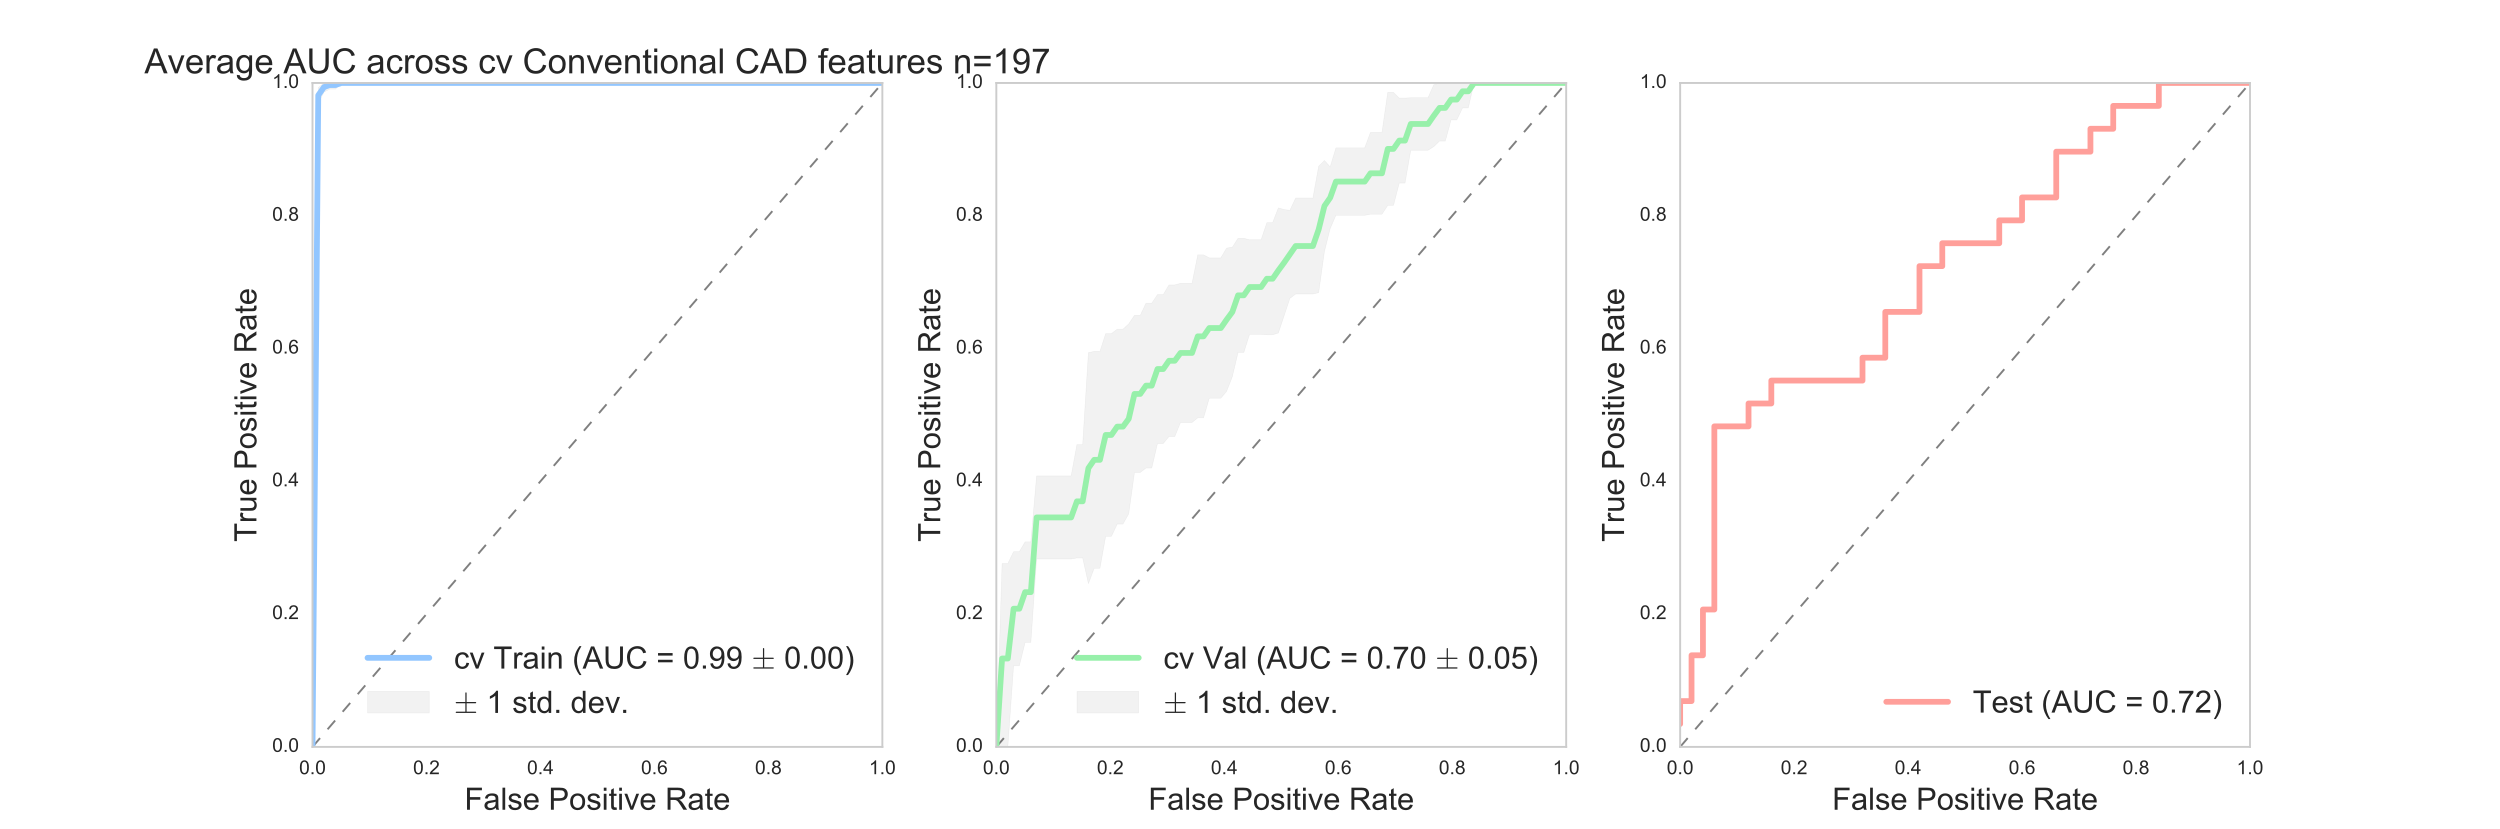 <?xml version="1.0" encoding="utf-8" standalone="no"?>
<!DOCTYPE svg PUBLIC "-//W3C//DTD SVG 1.1//EN"
  "http://www.w3.org/Graphics/SVG/1.1/DTD/svg11.dtd">
<!-- Created with matplotlib (http://matplotlib.org/) -->
<svg height="430pt" version="1.1" viewBox="0 0 1296 430" width="1296pt" xmlns="http://www.w3.org/2000/svg" xmlns:xlink="http://www.w3.org/1999/xlink">
 <defs>
  <style type="text/css">
*{stroke-linecap:butt;stroke-linejoin:round;stroke-miterlimit:100000;}
  </style>
 </defs>
 <g id="figure_1">
  <g id="patch_1">
   <path d="M 0 430.2 
L 1296 430.2 
L 1296 0 
L 0 0 
z
" style="fill:#ffffff;"/>
  </g>
  <g id="axes_1">
   <g id="patch_2">
    <path d="M 162 387.18 
L 457.412 387.18 
L 457.412 43.02 
L 162 43.02 
z
" style="fill:#ffffff;"/>
   </g>
   <g id="matplotlib.axis_1">
    <g id="xtick_1">
     <g id="line2d_1">
      <defs>
       <path d="M 0 0 
L 0 0 
" id="m541cc187a2" style="stroke:#262626;"/>
      </defs>
      <g>
       <use style="fill:#262626;stroke:#262626;" x="162.0" xlink:href="#m541cc187a2" y="387.18"/>
      </g>
     </g>
     <g id="line2d_2">
      <g>
       <use style="fill:#262626;stroke:#262626;" x="162.0" xlink:href="#m541cc187a2" y="43.02"/>
      </g>
     </g>
     <g id="text_1">
      <!-- 0.0 -->
      <defs>
       <path d="M 4.156 35.297 
Q 4.156 48 6.766 55.734 
Q 9.375 63.484 14.516 67.672 
Q 19.672 71.875 27.484 71.875 
Q 33.25 71.875 37.594 69.547 
Q 41.938 67.234 44.766 62.859 
Q 47.609 58.5 49.219 52.219 
Q 50.828 45.953 50.828 35.297 
Q 50.828 22.703 48.234 14.969 
Q 45.656 7.234 40.5 3 
Q 35.359 -1.219 27.484 -1.219 
Q 17.141 -1.219 11.234 6.203 
Q 4.156 15.141 4.156 35.297 
M 13.188 35.297 
Q 13.188 17.672 17.312 11.828 
Q 21.438 6 27.484 6 
Q 33.547 6 37.672 11.859 
Q 41.797 17.719 41.797 35.297 
Q 41.797 52.984 37.672 58.781 
Q 33.547 64.594 27.391 64.594 
Q 21.344 64.594 17.719 59.469 
Q 13.188 52.938 13.188 35.297 
" id="ArialMT-30"/>
       <path d="M 9.078 0 
L 9.078 10.016 
L 19.094 10.016 
L 19.094 0 
z
" id="ArialMT-2e"/>
      </defs>
      <g style="fill:#262626;" transform="translate(155.05 401.338)scale(0.1 -0.1)">
       <use xlink:href="#ArialMT-30"/>
       <use x="55.615" xlink:href="#ArialMT-2e"/>
       <use x="83.398" xlink:href="#ArialMT-30"/>
      </g>
     </g>
    </g>
    <g id="xtick_2">
     <g id="line2d_3">
      <g>
       <use style="fill:#262626;stroke:#262626;" x="221.082" xlink:href="#m541cc187a2" y="387.18"/>
      </g>
     </g>
     <g id="line2d_4">
      <g>
       <use style="fill:#262626;stroke:#262626;" x="221.082" xlink:href="#m541cc187a2" y="43.02"/>
      </g>
     </g>
     <g id="text_2">
      <!-- 0.2 -->
      <defs>
       <path d="M 50.344 8.453 
L 50.344 0 
L 3.031 0 
Q 2.938 3.172 4.047 6.109 
Q 5.859 10.938 9.828 15.625 
Q 13.812 20.312 21.344 26.469 
Q 33.016 36.031 37.109 41.625 
Q 41.219 47.219 41.219 52.203 
Q 41.219 57.422 37.469 61 
Q 33.734 64.594 27.734 64.594 
Q 21.391 64.594 17.578 60.781 
Q 13.766 56.984 13.719 50.25 
L 4.688 51.172 
Q 5.609 61.281 11.656 66.578 
Q 17.719 71.875 27.938 71.875 
Q 38.234 71.875 44.234 66.156 
Q 50.25 60.453 50.25 52 
Q 50.25 47.703 48.484 43.547 
Q 46.734 39.406 42.656 34.812 
Q 38.578 30.219 29.109 22.219 
Q 21.188 15.578 18.938 13.203 
Q 16.703 10.844 15.234 8.453 
z
" id="ArialMT-32"/>
      </defs>
      <g style="fill:#262626;" transform="translate(214.132 401.338)scale(0.1 -0.1)">
       <use xlink:href="#ArialMT-30"/>
       <use x="55.615" xlink:href="#ArialMT-2e"/>
       <use x="83.398" xlink:href="#ArialMT-32"/>
      </g>
     </g>
    </g>
    <g id="xtick_3">
     <g id="line2d_5">
      <g>
       <use style="fill:#262626;stroke:#262626;" x="280.165" xlink:href="#m541cc187a2" y="387.18"/>
      </g>
     </g>
     <g id="line2d_6">
      <g>
       <use style="fill:#262626;stroke:#262626;" x="280.165" xlink:href="#m541cc187a2" y="43.02"/>
      </g>
     </g>
     <g id="text_3">
      <!-- 0.4 -->
      <defs>
       <path d="M 32.328 0 
L 32.328 17.141 
L 1.266 17.141 
L 1.266 25.203 
L 33.938 71.578 
L 41.109 71.578 
L 41.109 25.203 
L 50.781 25.203 
L 50.781 17.141 
L 41.109 17.141 
L 41.109 0 
z
M 32.328 25.203 
L 32.328 57.469 
L 9.906 25.203 
z
" id="ArialMT-34"/>
      </defs>
      <g style="fill:#262626;" transform="translate(273.215 401.338)scale(0.1 -0.1)">
       <use xlink:href="#ArialMT-30"/>
       <use x="55.615" xlink:href="#ArialMT-2e"/>
       <use x="83.398" xlink:href="#ArialMT-34"/>
      </g>
     </g>
    </g>
    <g id="xtick_4">
     <g id="line2d_7">
      <g>
       <use style="fill:#262626;stroke:#262626;" x="339.247" xlink:href="#m541cc187a2" y="387.18"/>
      </g>
     </g>
     <g id="line2d_8">
      <g>
       <use style="fill:#262626;stroke:#262626;" x="339.247" xlink:href="#m541cc187a2" y="43.02"/>
      </g>
     </g>
     <g id="text_4">
      <!-- 0.6 -->
      <defs>
       <path d="M 49.75 54.047 
L 41.016 53.375 
Q 39.844 58.547 37.703 60.891 
Q 34.125 64.656 28.906 64.656 
Q 24.703 64.656 21.531 62.312 
Q 17.391 59.281 14.984 53.469 
Q 12.594 47.656 12.5 36.922 
Q 15.672 41.75 20.266 44.094 
Q 24.859 46.438 29.891 46.438 
Q 38.672 46.438 44.844 39.969 
Q 51.031 33.5 51.031 23.25 
Q 51.031 16.5 48.125 10.719 
Q 45.219 4.938 40.141 1.859 
Q 35.062 -1.219 28.609 -1.219 
Q 17.625 -1.219 10.688 6.859 
Q 3.766 14.938 3.766 33.5 
Q 3.766 54.25 11.422 63.672 
Q 18.109 71.875 29.438 71.875 
Q 37.891 71.875 43.281 67.141 
Q 48.688 62.406 49.75 54.047 
M 13.875 23.188 
Q 13.875 18.656 15.797 14.5 
Q 17.719 10.359 21.188 8.172 
Q 24.656 6 28.469 6 
Q 34.031 6 38.031 10.484 
Q 42.047 14.984 42.047 22.703 
Q 42.047 30.125 38.078 34.391 
Q 34.125 38.672 28.125 38.672 
Q 22.172 38.672 18.016 34.391 
Q 13.875 30.125 13.875 23.188 
" id="ArialMT-36"/>
      </defs>
      <g style="fill:#262626;" transform="translate(332.297 401.338)scale(0.1 -0.1)">
       <use xlink:href="#ArialMT-30"/>
       <use x="55.615" xlink:href="#ArialMT-2e"/>
       <use x="83.398" xlink:href="#ArialMT-36"/>
      </g>
     </g>
    </g>
    <g id="xtick_5">
     <g id="line2d_9">
      <g>
       <use style="fill:#262626;stroke:#262626;" x="398.329" xlink:href="#m541cc187a2" y="387.18"/>
      </g>
     </g>
     <g id="line2d_10">
      <g>
       <use style="fill:#262626;stroke:#262626;" x="398.329" xlink:href="#m541cc187a2" y="43.02"/>
      </g>
     </g>
     <g id="text_5">
      <!-- 0.8 -->
      <defs>
       <path d="M 17.672 38.812 
Q 12.203 40.828 9.562 44.531 
Q 6.938 48.25 6.938 53.422 
Q 6.938 61.234 12.547 66.547 
Q 18.172 71.875 27.484 71.875 
Q 36.859 71.875 42.578 66.422 
Q 48.297 60.984 48.297 53.172 
Q 48.297 48.188 45.672 44.5 
Q 43.062 40.828 37.75 38.812 
Q 44.344 36.672 47.781 31.875 
Q 51.219 27.094 51.219 20.453 
Q 51.219 11.281 44.719 5.031 
Q 38.234 -1.219 27.641 -1.219 
Q 17.047 -1.219 10.547 5.047 
Q 4.047 11.328 4.047 20.703 
Q 4.047 27.688 7.594 32.391 
Q 11.141 37.109 17.672 38.812 
M 15.922 53.719 
Q 15.922 48.641 19.188 45.406 
Q 22.469 42.188 27.688 42.188 
Q 32.766 42.188 36.016 45.375 
Q 39.266 48.578 39.266 53.219 
Q 39.266 58.062 35.906 61.359 
Q 32.562 64.656 27.594 64.656 
Q 22.562 64.656 19.234 61.422 
Q 15.922 58.203 15.922 53.719 
M 13.094 20.656 
Q 13.094 16.891 14.875 13.375 
Q 16.656 9.859 20.172 7.922 
Q 23.688 6 27.734 6 
Q 34.031 6 38.125 10.047 
Q 42.234 14.109 42.234 20.359 
Q 42.234 26.703 38.016 30.859 
Q 33.797 35.016 27.438 35.016 
Q 21.234 35.016 17.156 30.906 
Q 13.094 26.812 13.094 20.656 
" id="ArialMT-38"/>
      </defs>
      <g style="fill:#262626;" transform="translate(391.379 401.338)scale(0.1 -0.1)">
       <use xlink:href="#ArialMT-30"/>
       <use x="55.615" xlink:href="#ArialMT-2e"/>
       <use x="83.398" xlink:href="#ArialMT-38"/>
      </g>
     </g>
    </g>
    <g id="xtick_6">
     <g id="line2d_11">
      <g>
       <use style="fill:#262626;stroke:#262626;" x="457.412" xlink:href="#m541cc187a2" y="387.18"/>
      </g>
     </g>
     <g id="line2d_12">
      <g>
       <use style="fill:#262626;stroke:#262626;" x="457.412" xlink:href="#m541cc187a2" y="43.02"/>
      </g>
     </g>
     <g id="text_6">
      <!-- 1.0 -->
      <defs>
       <path d="M 37.25 0 
L 28.469 0 
L 28.469 56 
Q 25.297 52.984 20.141 49.953 
Q 14.984 46.922 10.891 45.406 
L 10.891 53.906 
Q 18.266 57.375 23.781 62.297 
Q 29.297 67.234 31.594 71.875 
L 37.25 71.875 
z
" id="ArialMT-31"/>
      </defs>
      <g style="fill:#262626;" transform="translate(450.462 401.338)scale(0.1 -0.1)">
       <use xlink:href="#ArialMT-31"/>
       <use x="55.615" xlink:href="#ArialMT-2e"/>
       <use x="83.398" xlink:href="#ArialMT-30"/>
      </g>
     </g>
    </g>
    <g id="text_7">
     <!-- False Positive Rate -->
     <defs>
      <path d="M 40.438 6.391 
Q 35.547 2.25 31.031 0.531 
Q 26.516 -1.172 21.344 -1.172 
Q 12.797 -1.172 8.203 3 
Q 3.609 7.172 3.609 13.672 
Q 3.609 17.484 5.344 20.625 
Q 7.078 23.781 9.891 25.688 
Q 12.703 27.594 16.219 28.562 
Q 18.797 29.25 24.031 29.891 
Q 34.672 31.156 39.703 32.906 
Q 39.75 34.719 39.75 35.203 
Q 39.75 40.578 37.25 42.781 
Q 33.891 45.75 27.25 45.75 
Q 21.047 45.75 18.094 43.578 
Q 15.141 41.406 13.719 35.891 
L 5.125 37.062 
Q 6.297 42.578 8.984 45.969 
Q 11.672 49.359 16.75 51.188 
Q 21.828 53.031 28.516 53.031 
Q 35.156 53.031 39.297 51.469 
Q 43.453 49.906 45.406 47.531 
Q 47.359 45.172 48.141 41.547 
Q 48.578 39.312 48.578 33.453 
L 48.578 21.734 
Q 48.578 9.469 49.141 6.219 
Q 49.703 2.984 51.375 0 
L 42.188 0 
Q 40.828 2.734 40.438 6.391 
M 39.703 26.031 
Q 34.906 24.078 25.344 22.703 
Q 19.922 21.922 17.672 20.938 
Q 15.438 19.969 14.203 18.094 
Q 12.984 16.219 12.984 13.922 
Q 12.984 10.406 15.641 8.062 
Q 18.312 5.719 23.438 5.719 
Q 28.516 5.719 32.469 7.938 
Q 36.422 10.156 38.281 14.016 
Q 39.703 17 39.703 22.797 
z
" id="ArialMT-61"/>
      <path d="M 21 0 
L 1.266 51.859 
L 10.547 51.859 
L 21.688 20.797 
Q 23.484 15.766 25 10.359 
Q 26.172 14.453 28.266 20.219 
L 39.797 51.859 
L 48.828 51.859 
L 29.203 0 
z
" id="ArialMT-76"/>
      <path d="M 42.094 16.703 
L 51.172 15.578 
Q 49.031 7.625 43.219 3.219 
Q 37.406 -1.172 28.375 -1.172 
Q 17 -1.172 10.328 5.828 
Q 3.656 12.844 3.656 25.484 
Q 3.656 38.578 10.391 45.797 
Q 17.141 53.031 27.875 53.031 
Q 38.281 53.031 44.875 45.953 
Q 51.469 38.875 51.469 26.031 
Q 51.469 25.25 51.422 23.688 
L 12.75 23.688 
Q 13.234 15.141 17.578 10.594 
Q 21.922 6.062 28.422 6.062 
Q 33.25 6.062 36.672 8.594 
Q 40.094 11.141 42.094 16.703 
M 13.234 30.906 
L 42.188 30.906 
Q 41.609 37.453 38.875 40.719 
Q 34.672 45.797 27.984 45.797 
Q 21.922 45.797 17.797 41.75 
Q 13.672 37.703 13.234 30.906 
" id="ArialMT-65"/>
      <path d="M 25.781 7.859 
L 27.047 0.094 
Q 23.344 -0.688 20.406 -0.688 
Q 15.625 -0.688 12.984 0.828 
Q 10.359 2.344 9.281 4.812 
Q 8.203 7.281 8.203 15.188 
L 8.203 45.016 
L 1.766 45.016 
L 1.766 51.859 
L 8.203 51.859 
L 8.203 64.703 
L 16.938 69.969 
L 16.938 51.859 
L 25.781 51.859 
L 25.781 45.016 
L 16.938 45.016 
L 16.938 14.703 
Q 16.938 10.938 17.406 9.859 
Q 17.875 8.797 18.922 8.156 
Q 19.969 7.516 21.922 7.516 
Q 23.391 7.516 25.781 7.859 
" id="ArialMT-74"/>
      <path d="M 7.719 0 
L 7.719 71.578 
L 34.719 71.578 
Q 41.844 71.578 45.609 70.906 
Q 50.875 70.016 54.438 67.547 
Q 58.016 65.094 60.188 60.641 
Q 62.359 56.203 62.359 50.875 
Q 62.359 41.75 56.547 35.422 
Q 50.734 29.109 35.547 29.109 
L 17.188 29.109 
L 17.188 0 
z
M 17.188 37.547 
L 35.688 37.547 
Q 44.875 37.547 48.734 40.969 
Q 52.594 44.391 52.594 50.594 
Q 52.594 55.078 50.312 58.266 
Q 48.047 61.469 44.344 62.5 
Q 41.938 63.141 35.5 63.141 
L 17.188 63.141 
z
" id="ArialMT-50"/>
      <path d="M 3.078 15.484 
L 11.766 16.844 
Q 12.5 11.625 15.844 8.844 
Q 19.188 6.062 25.203 6.062 
Q 31.25 6.062 34.172 8.516 
Q 37.109 10.984 37.109 14.312 
Q 37.109 17.281 34.516 19 
Q 32.719 20.172 25.531 21.969 
Q 15.875 24.422 12.141 26.203 
Q 8.406 27.984 6.469 31.125 
Q 4.547 34.281 4.547 38.094 
Q 4.547 41.547 6.125 44.5 
Q 7.719 47.469 10.453 49.422 
Q 12.5 50.922 16.031 51.969 
Q 19.578 53.031 23.641 53.031 
Q 29.734 53.031 34.344 51.266 
Q 38.969 49.516 41.156 46.5 
Q 43.359 43.5 44.188 38.484 
L 35.594 37.312 
Q 35.016 41.312 32.203 43.547 
Q 29.391 45.797 24.266 45.797 
Q 18.219 45.797 15.625 43.797 
Q 13.031 41.797 13.031 39.109 
Q 13.031 37.406 14.109 36.031 
Q 15.188 34.625 17.484 33.688 
Q 18.797 33.203 25.25 31.453 
Q 34.578 28.953 38.25 27.359 
Q 41.938 25.781 44.031 22.75 
Q 46.141 19.734 46.141 15.234 
Q 46.141 10.844 43.578 6.953 
Q 41.016 3.078 36.172 0.953 
Q 31.344 -1.172 25.25 -1.172 
Q 15.141 -1.172 9.844 3.031 
Q 4.547 7.234 3.078 15.484 
" id="ArialMT-73"/>
      <path d="M 6.391 0 
L 6.391 71.578 
L 15.188 71.578 
L 15.188 0 
z
" id="ArialMT-6c"/>
      <path d="M 7.859 0 
L 7.859 71.578 
L 39.594 71.578 
Q 49.172 71.578 54.141 69.641 
Q 59.125 67.719 62.109 62.828 
Q 65.094 57.953 65.094 52.047 
Q 65.094 44.438 60.156 39.203 
Q 55.219 33.984 44.922 32.562 
Q 48.688 30.766 50.641 29 
Q 54.781 25.203 58.5 19.484 
L 70.953 0 
L 59.031 0 
L 49.562 14.891 
Q 45.406 21.344 42.719 24.75 
Q 40.047 28.172 37.922 29.531 
Q 35.797 30.906 33.594 31.453 
Q 31.984 31.781 28.328 31.781 
L 17.328 31.781 
L 17.328 0 
z
M 17.328 39.984 
L 37.703 39.984 
Q 44.188 39.984 47.844 41.328 
Q 51.516 42.672 53.422 45.625 
Q 55.328 48.578 55.328 52.047 
Q 55.328 57.125 51.641 60.391 
Q 47.953 63.672 39.984 63.672 
L 17.328 63.672 
z
" id="ArialMT-52"/>
      <path d="M 3.328 25.922 
Q 3.328 40.328 11.328 47.266 
Q 18.016 53.031 27.641 53.031 
Q 38.328 53.031 45.109 46.016 
Q 51.906 39.016 51.906 26.656 
Q 51.906 16.656 48.906 10.906 
Q 45.906 5.172 40.156 2 
Q 34.422 -1.172 27.641 -1.172 
Q 16.75 -1.172 10.031 5.812 
Q 3.328 12.797 3.328 25.922 
M 12.359 25.922 
Q 12.359 15.969 16.703 11.016 
Q 21.047 6.062 27.641 6.062 
Q 34.188 6.062 38.531 11.031 
Q 42.875 16.016 42.875 26.219 
Q 42.875 35.844 38.5 40.797 
Q 34.125 45.75 27.641 45.75 
Q 21.047 45.75 16.703 40.812 
Q 12.359 35.891 12.359 25.922 
" id="ArialMT-6f"/>
      <path d="M 8.203 0 
L 8.203 71.578 
L 56.5 71.578 
L 56.5 63.141 
L 17.672 63.141 
L 17.672 40.969 
L 51.266 40.969 
L 51.266 32.516 
L 17.672 32.516 
L 17.672 0 
z
" id="ArialMT-46"/>
      <path d="M 6.641 61.469 
L 6.641 71.578 
L 15.438 71.578 
L 15.438 61.469 
z
M 6.641 0 
L 6.641 51.859 
L 15.438 51.859 
L 15.438 0 
z
" id="ArialMT-69"/>
      <path id="ArialMT-20"/>
     </defs>
     <g style="fill:#262626;" transform="translate(240.791 419.778)scale(0.16 -0.16)">
      <use xlink:href="#ArialMT-46"/>
      <use x="61.084" xlink:href="#ArialMT-61"/>
      <use x="116.699" xlink:href="#ArialMT-6c"/>
      <use x="138.916" xlink:href="#ArialMT-73"/>
      <use x="188.916" xlink:href="#ArialMT-65"/>
      <use x="244.531" xlink:href="#ArialMT-20"/>
      <use x="272.314" xlink:href="#ArialMT-50"/>
      <use x="339.014" xlink:href="#ArialMT-6f"/>
      <use x="394.629" xlink:href="#ArialMT-73"/>
      <use x="444.629" xlink:href="#ArialMT-69"/>
      <use x="466.846" xlink:href="#ArialMT-74"/>
      <use x="494.629" xlink:href="#ArialMT-69"/>
      <use x="516.846" xlink:href="#ArialMT-76"/>
      <use x="566.846" xlink:href="#ArialMT-65"/>
      <use x="622.461" xlink:href="#ArialMT-20"/>
      <use x="650.244" xlink:href="#ArialMT-52"/>
      <use x="722.461" xlink:href="#ArialMT-61"/>
      <use x="778.076" xlink:href="#ArialMT-74"/>
      <use x="805.859" xlink:href="#ArialMT-65"/>
     </g>
    </g>
   </g>
   <g id="matplotlib.axis_2">
    <g id="ytick_1">
     <g id="line2d_13">
      <g>
       <use style="fill:#262626;stroke:#262626;" x="162.0" xlink:href="#m541cc187a2" y="387.18"/>
      </g>
     </g>
     <g id="line2d_14">
      <g>
       <use style="fill:#262626;stroke:#262626;" x="457.412" xlink:href="#m541cc187a2" y="387.18"/>
      </g>
     </g>
     <g id="text_8">
      <!-- 0.0 -->
      <g style="fill:#262626;" transform="translate(141.1 389.765)scale(0.1 -0.1)">
       <use xlink:href="#ArialMT-30"/>
       <use x="55.615" xlink:href="#ArialMT-2e"/>
       <use x="83.398" xlink:href="#ArialMT-30"/>
      </g>
     </g>
    </g>
    <g id="ytick_2">
     <g id="line2d_15">
      <g>
       <use style="fill:#262626;stroke:#262626;" x="162.0" xlink:href="#m541cc187a2" y="318.348"/>
      </g>
     </g>
     <g id="line2d_16">
      <g>
       <use style="fill:#262626;stroke:#262626;" x="457.412" xlink:href="#m541cc187a2" y="318.348"/>
      </g>
     </g>
     <g id="text_9">
      <!-- 0.2 -->
      <g style="fill:#262626;" transform="translate(141.1 320.933)scale(0.1 -0.1)">
       <use xlink:href="#ArialMT-30"/>
       <use x="55.615" xlink:href="#ArialMT-2e"/>
       <use x="83.398" xlink:href="#ArialMT-32"/>
      </g>
     </g>
    </g>
    <g id="ytick_3">
     <g id="line2d_17">
      <g>
       <use style="fill:#262626;stroke:#262626;" x="162.0" xlink:href="#m541cc187a2" y="249.516"/>
      </g>
     </g>
     <g id="line2d_18">
      <g>
       <use style="fill:#262626;stroke:#262626;" x="457.412" xlink:href="#m541cc187a2" y="249.516"/>
      </g>
     </g>
     <g id="text_10">
      <!-- 0.4 -->
      <g style="fill:#262626;" transform="translate(141.1 252.101)scale(0.1 -0.1)">
       <use xlink:href="#ArialMT-30"/>
       <use x="55.615" xlink:href="#ArialMT-2e"/>
       <use x="83.398" xlink:href="#ArialMT-34"/>
      </g>
     </g>
    </g>
    <g id="ytick_4">
     <g id="line2d_19">
      <g>
       <use style="fill:#262626;stroke:#262626;" x="162.0" xlink:href="#m541cc187a2" y="180.684"/>
      </g>
     </g>
     <g id="line2d_20">
      <g>
       <use style="fill:#262626;stroke:#262626;" x="457.412" xlink:href="#m541cc187a2" y="180.684"/>
      </g>
     </g>
     <g id="text_11">
      <!-- 0.6 -->
      <g style="fill:#262626;" transform="translate(141.1 183.269)scale(0.1 -0.1)">
       <use xlink:href="#ArialMT-30"/>
       <use x="55.615" xlink:href="#ArialMT-2e"/>
       <use x="83.398" xlink:href="#ArialMT-36"/>
      </g>
     </g>
    </g>
    <g id="ytick_5">
     <g id="line2d_21">
      <g>
       <use style="fill:#262626;stroke:#262626;" x="162.0" xlink:href="#m541cc187a2" y="111.852"/>
      </g>
     </g>
     <g id="line2d_22">
      <g>
       <use style="fill:#262626;stroke:#262626;" x="457.412" xlink:href="#m541cc187a2" y="111.852"/>
      </g>
     </g>
     <g id="text_12">
      <!-- 0.8 -->
      <g style="fill:#262626;" transform="translate(141.1 114.437)scale(0.1 -0.1)">
       <use xlink:href="#ArialMT-30"/>
       <use x="55.615" xlink:href="#ArialMT-2e"/>
       <use x="83.398" xlink:href="#ArialMT-38"/>
      </g>
     </g>
    </g>
    <g id="ytick_6">
     <g id="line2d_23">
      <g>
       <use style="fill:#262626;stroke:#262626;" x="162.0" xlink:href="#m541cc187a2" y="43.02"/>
      </g>
     </g>
     <g id="line2d_24">
      <g>
       <use style="fill:#262626;stroke:#262626;" x="457.412" xlink:href="#m541cc187a2" y="43.02"/>
      </g>
     </g>
     <g id="text_13">
      <!-- 1.0 -->
      <g style="fill:#262626;" transform="translate(141.1 45.605)scale(0.1 -0.1)">
       <use xlink:href="#ArialMT-31"/>
       <use x="55.615" xlink:href="#ArialMT-2e"/>
       <use x="83.398" xlink:href="#ArialMT-30"/>
      </g>
     </g>
    </g>
    <g id="text_14">
     <!-- True Positive Rate -->
     <defs>
      <path d="M 40.578 0 
L 40.578 7.625 
Q 34.516 -1.172 24.125 -1.172 
Q 19.531 -1.172 15.547 0.578 
Q 11.578 2.344 9.641 5 
Q 7.719 7.672 6.938 11.531 
Q 6.391 14.109 6.391 19.734 
L 6.391 51.859 
L 15.188 51.859 
L 15.188 23.094 
Q 15.188 16.219 15.719 13.812 
Q 16.547 10.359 19.234 8.375 
Q 21.922 6.391 25.875 6.391 
Q 29.828 6.391 33.297 8.422 
Q 36.766 10.453 38.203 13.938 
Q 39.656 17.438 39.656 24.078 
L 39.656 51.859 
L 48.438 51.859 
L 48.438 0 
z
" id="ArialMT-75"/>
      <path d="M 6.5 0 
L 6.5 51.859 
L 14.406 51.859 
L 14.406 44 
Q 17.438 49.516 20 51.266 
Q 22.562 53.031 25.641 53.031 
Q 30.078 53.031 34.672 50.203 
L 31.641 42.047 
Q 28.422 43.953 25.203 43.953 
Q 22.312 43.953 20.016 42.219 
Q 17.719 40.484 16.75 37.406 
Q 15.281 32.719 15.281 27.156 
L 15.281 0 
z
" id="ArialMT-72"/>
      <path d="M 25.922 0 
L 25.922 63.141 
L 2.344 63.141 
L 2.344 71.578 
L 59.078 71.578 
L 59.078 63.141 
L 35.406 63.141 
L 35.406 0 
z
" id="ArialMT-54"/>
     </defs>
     <g style="fill:#262626;" transform="translate(132.92 280.897)rotate(-90.0)scale(0.16 -0.16)">
      <use xlink:href="#ArialMT-54"/>
      <use x="61.037" xlink:href="#ArialMT-72"/>
      <use x="94.338" xlink:href="#ArialMT-75"/>
      <use x="149.953" xlink:href="#ArialMT-65"/>
      <use x="205.568" xlink:href="#ArialMT-20"/>
      <use x="233.352" xlink:href="#ArialMT-50"/>
      <use x="300.051" xlink:href="#ArialMT-6f"/>
      <use x="355.666" xlink:href="#ArialMT-73"/>
      <use x="405.666" xlink:href="#ArialMT-69"/>
      <use x="427.883" xlink:href="#ArialMT-74"/>
      <use x="455.666" xlink:href="#ArialMT-69"/>
      <use x="477.883" xlink:href="#ArialMT-76"/>
      <use x="527.883" xlink:href="#ArialMT-65"/>
      <use x="583.498" xlink:href="#ArialMT-20"/>
      <use x="611.281" xlink:href="#ArialMT-52"/>
      <use x="683.498" xlink:href="#ArialMT-61"/>
      <use x="739.113" xlink:href="#ArialMT-74"/>
      <use x="766.896" xlink:href="#ArialMT-65"/>
     </g>
    </g>
   </g>
   <g id="PolyCollection_1">
    <defs>
     <path d="M 162 -43.02 
L 162 -43.02 
L 164.984 -376.795 
L 167.968 -382.468 
L 170.952 -384.003 
L 173.936 -384.003 
L 176.92 -387.18 
L 179.904 -387.18 
L 182.888 -387.18 
L 185.872 -387.18 
L 188.856 -387.18 
L 191.84 -387.18 
L 194.824 -387.18 
L 197.807 -387.18 
L 200.791 -387.18 
L 203.775 -387.18 
L 206.759 -387.18 
L 209.743 -387.18 
L 212.727 -387.18 
L 215.711 -387.18 
L 218.695 -387.18 
L 221.679 -387.18 
L 224.663 -387.18 
L 227.647 -387.18 
L 230.631 -387.18 
L 233.615 -387.18 
L 236.599 -387.18 
L 239.583 -387.18 
L 242.567 -387.18 
L 245.551 -387.18 
L 248.535 -387.18 
L 251.519 -387.18 
L 254.503 -387.18 
L 257.487 -387.18 
L 260.471 -387.18 
L 263.455 -387.18 
L 266.439 -387.18 
L 269.422 -387.18 
L 272.406 -387.18 
L 275.39 -387.18 
L 278.374 -387.18 
L 281.358 -387.18 
L 284.342 -387.18 
L 287.326 -387.18 
L 290.31 -387.18 
L 293.294 -387.18 
L 296.278 -387.18 
L 299.262 -387.18 
L 302.246 -387.18 
L 305.23 -387.18 
L 308.214 -387.18 
L 311.198 -387.18 
L 314.182 -387.18 
L 317.166 -387.18 
L 320.15 -387.18 
L 323.134 -387.18 
L 326.118 -387.18 
L 329.102 -387.18 
L 332.086 -387.18 
L 335.07 -387.18 
L 338.053 -387.18 
L 341.037 -387.18 
L 344.021 -387.18 
L 347.005 -387.18 
L 349.989 -387.18 
L 352.973 -387.18 
L 355.957 -387.18 
L 358.941 -387.18 
L 361.925 -387.18 
L 364.909 -387.18 
L 367.893 -387.18 
L 370.877 -387.18 
L 373.861 -387.18 
L 376.845 -387.18 
L 379.829 -387.18 
L 382.813 -387.18 
L 385.797 -387.18 
L 388.781 -387.18 
L 391.765 -387.18 
L 394.749 -387.18 
L 397.733 -387.18 
L 400.717 -387.18 
L 403.701 -387.18 
L 406.684 -387.18 
L 409.668 -387.18 
L 412.652 -387.18 
L 415.636 -387.18 
L 418.62 -387.18 
L 421.604 -387.18 
L 424.588 -387.18 
L 427.572 -387.18 
L 430.556 -387.18 
L 433.54 -387.18 
L 436.524 -387.18 
L 439.508 -387.18 
L 442.492 -387.18 
L 445.476 -387.18 
L 448.46 -387.18 
L 451.444 -387.18 
L 454.428 -387.18 
L 457.412 -387.18 
L 457.412 -387.18 
L 457.412 -387.18 
L 454.428 -387.18 
L 451.444 -387.18 
L 448.46 -387.18 
L 445.476 -387.18 
L 442.492 -387.18 
L 439.508 -387.18 
L 436.524 -387.18 
L 433.54 -387.18 
L 430.556 -387.18 
L 427.572 -387.18 
L 424.588 -387.18 
L 421.604 -387.18 
L 418.62 -387.18 
L 415.636 -387.18 
L 412.652 -387.18 
L 409.668 -387.18 
L 406.684 -387.18 
L 403.701 -387.18 
L 400.717 -387.18 
L 397.733 -387.18 
L 394.749 -387.18 
L 391.765 -387.18 
L 388.781 -387.18 
L 385.797 -387.18 
L 382.813 -387.18 
L 379.829 -387.18 
L 376.845 -387.18 
L 373.861 -387.18 
L 370.877 -387.18 
L 367.893 -387.18 
L 364.909 -387.18 
L 361.925 -387.18 
L 358.941 -387.18 
L 355.957 -387.18 
L 352.973 -387.18 
L 349.989 -387.18 
L 347.005 -387.18 
L 344.021 -387.18 
L 341.037 -387.18 
L 338.053 -387.18 
L 335.07 -387.18 
L 332.086 -387.18 
L 329.102 -387.18 
L 326.118 -387.18 
L 323.134 -387.18 
L 320.15 -387.18 
L 317.166 -387.18 
L 314.182 -387.18 
L 311.198 -387.18 
L 308.214 -387.18 
L 305.23 -387.18 
L 302.246 -387.18 
L 299.262 -387.18 
L 296.278 -387.18 
L 293.294 -387.18 
L 290.31 -387.18 
L 287.326 -387.18 
L 284.342 -387.18 
L 281.358 -387.18 
L 278.374 -387.18 
L 275.39 -387.18 
L 272.406 -387.18 
L 269.422 -387.18 
L 266.439 -387.18 
L 263.455 -387.18 
L 260.471 -387.18 
L 257.487 -387.18 
L 254.503 -387.18 
L 251.519 -387.18 
L 248.535 -387.18 
L 245.551 -387.18 
L 242.567 -387.18 
L 239.583 -387.18 
L 236.599 -387.18 
L 233.615 -387.18 
L 230.631 -387.18 
L 227.647 -387.18 
L 224.663 -387.18 
L 221.679 -387.18 
L 218.695 -387.18 
L 215.711 -387.18 
L 212.727 -387.18 
L 209.743 -387.18 
L 206.759 -387.18 
L 203.775 -387.18 
L 200.791 -387.18 
L 197.807 -387.18 
L 194.824 -387.18 
L 191.84 -387.18 
L 188.856 -387.18 
L 185.872 -387.18 
L 182.888 -387.18 
L 179.904 -387.18 
L 176.92 -387.18 
L 173.936 -387.18 
L 170.952 -387.18 
L 167.968 -387.18 
L 164.984 -384.791 
L 162 -43.02 
z
" id="m2cf5c2fb90" style="stroke:#808080;stroke-opacity:0.1;stroke-width:0.3;"/>
    </defs>
    <g clip-path="url(#p44335619aa)">
     <use style="fill:#808080;fill-opacity:0.1;stroke:#808080;stroke-opacity:0.1;stroke-width:0.3;" x="0.0" xlink:href="#m2cf5c2fb90" y="430.2"/>
    </g>
   </g>
   <g id="line2d_25">
    <path clip-path="url(#p44335619aa)" d="M 162 387.18 
L 457.412 43.02 
" style="fill:none;opacity:0.5;stroke:#000000;stroke-dasharray:6,6;stroke-dashoffset:0.0;"/>
   </g>
   <g id="line2d_26">
    <path clip-path="url(#p44335619aa)" d="M 162 387.18 
L 164.984 49.407 
L 167.968 45.138 
L 170.952 44.079 
L 173.936 44.079 
L 176.92 43.02 
L 179.904 43.02 
L 182.888 43.02 
L 185.872 43.02 
L 188.856 43.02 
L 191.84 43.02 
L 194.824 43.02 
L 197.807 43.02 
L 200.791 43.02 
L 203.775 43.02 
L 206.759 43.02 
L 209.743 43.02 
L 212.727 43.02 
L 215.711 43.02 
L 218.695 43.02 
L 221.679 43.02 
L 224.663 43.02 
L 227.647 43.02 
L 230.631 43.02 
L 233.615 43.02 
L 236.599 43.02 
L 239.583 43.02 
L 242.567 43.02 
L 245.551 43.02 
L 248.535 43.02 
L 251.519 43.02 
L 254.503 43.02 
L 257.487 43.02 
L 260.471 43.02 
L 263.455 43.02 
L 266.439 43.02 
L 269.422 43.02 
L 272.406 43.02 
L 275.39 43.02 
L 278.374 43.02 
L 281.358 43.02 
L 284.342 43.02 
L 287.326 43.02 
L 290.31 43.02 
L 293.294 43.02 
L 296.278 43.02 
L 299.262 43.02 
L 302.246 43.02 
L 305.23 43.02 
L 308.214 43.02 
L 311.198 43.02 
L 314.182 43.02 
L 317.166 43.02 
L 320.15 43.02 
L 323.134 43.02 
L 326.118 43.02 
L 329.102 43.02 
L 332.086 43.02 
L 335.07 43.02 
L 338.053 43.02 
L 341.037 43.02 
L 344.021 43.02 
L 347.005 43.02 
L 349.989 43.02 
L 352.973 43.02 
L 355.957 43.02 
L 358.941 43.02 
L 361.925 43.02 
L 364.909 43.02 
L 367.893 43.02 
L 370.877 43.02 
L 373.861 43.02 
L 376.845 43.02 
L 379.829 43.02 
L 382.813 43.02 
L 385.797 43.02 
L 388.781 43.02 
L 391.765 43.02 
L 394.749 43.02 
L 397.733 43.02 
L 400.717 43.02 
L 403.701 43.02 
L 406.684 43.02 
L 409.668 43.02 
L 412.652 43.02 
L 415.636 43.02 
L 418.62 43.02 
L 421.604 43.02 
L 424.588 43.02 
L 427.572 43.02 
L 430.556 43.02 
L 433.54 43.02 
L 436.524 43.02 
L 439.508 43.02 
L 442.492 43.02 
L 445.476 43.02 
L 448.46 43.02 
L 451.444 43.02 
L 454.428 43.02 
L 457.412 43.02 
" style="fill:none;stroke:#92c6ff;stroke-linecap:round;stroke-width:3.0;"/>
   </g>
   <g id="patch_3">
    <path d="M 162 43.02 
L 457.412 43.02 
" style="fill:none;stroke:#cccccc;stroke-linecap:square;stroke-linejoin:miter;"/>
   </g>
   <g id="patch_4">
    <path d="M 457.412 387.18 
L 457.412 43.02 
" style="fill:none;stroke:#cccccc;stroke-linecap:square;stroke-linejoin:miter;"/>
   </g>
   <g id="patch_5">
    <path d="M 162 387.18 
L 457.412 387.18 
" style="fill:none;stroke:#cccccc;stroke-linecap:square;stroke-linejoin:miter;"/>
   </g>
   <g id="patch_6">
    <path d="M 162 387.18 
L 162 43.02 
" style="fill:none;stroke:#cccccc;stroke-linecap:square;stroke-linejoin:miter;"/>
   </g>
   <g id="text_15">
    <!-- Average AUC across cv Conventional CAD features n=197 -->
    <defs>
     <path d="M 40.438 19 
L 49.078 17.875 
Q 47.656 8.938 41.812 3.875 
Q 35.984 -1.172 27.484 -1.172 
Q 16.844 -1.172 10.375 5.781 
Q 3.906 12.75 3.906 25.734 
Q 3.906 34.125 6.688 40.422 
Q 9.469 46.734 15.156 49.875 
Q 20.844 53.031 27.547 53.031 
Q 35.984 53.031 41.359 48.75 
Q 46.734 44.484 48.25 36.625 
L 39.703 35.297 
Q 38.484 40.531 35.375 43.156 
Q 32.281 45.797 27.875 45.797 
Q 21.234 45.797 17.078 41.031 
Q 12.938 36.281 12.938 25.984 
Q 12.938 15.531 16.938 10.797 
Q 20.953 6.062 27.391 6.062 
Q 32.562 6.062 36.031 9.234 
Q 39.5 12.406 40.438 19 
" id="ArialMT-63"/>
     <path d="M 4.984 -4.297 
L 13.531 -5.562 
Q 14.062 -9.516 16.5 -11.328 
Q 19.781 -13.766 25.438 -13.766 
Q 31.547 -13.766 34.859 -11.328 
Q 38.188 -8.891 39.359 -4.5 
Q 40.047 -1.812 39.984 6.781 
Q 34.234 0 25.641 0 
Q 14.938 0 9.078 7.719 
Q 3.219 15.438 3.219 26.219 
Q 3.219 33.641 5.906 39.906 
Q 8.594 46.188 13.688 49.609 
Q 18.797 53.031 25.688 53.031 
Q 34.859 53.031 40.828 45.609 
L 40.828 51.859 
L 48.922 51.859 
L 48.922 7.031 
Q 48.922 -5.078 46.453 -10.125 
Q 44 -15.188 38.641 -18.109 
Q 33.297 -21.047 25.484 -21.047 
Q 16.219 -21.047 10.5 -16.875 
Q 4.781 -12.703 4.984 -4.297 
M 12.25 26.859 
Q 12.25 16.656 16.297 11.969 
Q 20.359 7.281 26.469 7.281 
Q 32.516 7.281 36.609 11.938 
Q 40.719 16.609 40.719 26.562 
Q 40.719 36.078 36.5 40.906 
Q 32.281 45.75 26.312 45.75 
Q 20.453 45.75 16.344 40.984 
Q 12.25 36.234 12.25 26.859 
" id="ArialMT-67"/>
     <path d="M 8.688 0 
L 8.688 45.016 
L 0.922 45.016 
L 0.922 51.859 
L 8.688 51.859 
L 8.688 57.375 
Q 8.688 62.594 9.625 65.141 
Q 10.891 68.562 14.078 70.672 
Q 17.281 72.797 23.047 72.797 
Q 26.766 72.797 31.25 71.922 
L 29.938 64.266 
Q 27.203 64.75 24.75 64.75 
Q 20.75 64.75 19.094 63.031 
Q 17.438 61.328 17.438 56.641 
L 17.438 51.859 
L 27.547 51.859 
L 27.547 45.016 
L 17.438 45.016 
L 17.438 0 
z
" id="ArialMT-66"/>
     <path d="M -0.141 0 
L 27.344 71.578 
L 37.547 71.578 
L 66.844 0 
L 56.062 0 
L 47.703 21.688 
L 17.781 21.688 
L 9.906 0 
z
M 20.516 29.391 
L 44.781 29.391 
L 37.312 49.219 
Q 33.891 58.25 32.234 64.062 
Q 30.859 57.172 28.375 50.391 
z
" id="ArialMT-41"/>
     <path d="M 58.797 25.094 
L 68.266 22.703 
Q 65.281 11.031 57.547 4.906 
Q 49.812 -1.219 38.625 -1.219 
Q 27.047 -1.219 19.797 3.484 
Q 12.547 8.203 8.766 17.141 
Q 4.984 26.078 4.984 36.328 
Q 4.984 47.516 9.25 55.828 
Q 13.531 64.156 21.406 68.469 
Q 29.297 72.797 38.766 72.797 
Q 49.516 72.797 56.828 67.328 
Q 64.156 61.859 67.047 51.953 
L 57.719 49.75 
Q 55.219 57.562 50.484 61.125 
Q 45.75 64.703 38.578 64.703 
Q 30.328 64.703 24.781 60.734 
Q 19.234 56.781 16.984 50.109 
Q 14.75 43.453 14.75 36.375 
Q 14.75 27.25 17.406 20.438 
Q 20.062 13.625 25.672 10.25 
Q 31.297 6.891 37.844 6.891 
Q 45.797 6.891 51.312 11.469 
Q 56.844 16.062 58.797 25.094 
" id="ArialMT-43"/>
     <path d="M 52.828 42.094 
L 5.562 42.094 
L 5.562 50.297 
L 52.828 50.297 
z
M 52.828 20.359 
L 5.562 20.359 
L 5.562 28.562 
L 52.828 28.562 
z
" id="ArialMT-3d"/>
     <path d="M 7.719 0 
L 7.719 71.578 
L 32.375 71.578 
Q 40.719 71.578 45.125 70.562 
Q 51.266 69.141 55.609 65.438 
Q 61.281 60.641 64.078 53.188 
Q 66.891 45.75 66.891 36.188 
Q 66.891 28.031 64.984 21.734 
Q 63.094 15.438 60.109 11.297 
Q 57.125 7.172 53.578 4.797 
Q 50.047 2.438 45.047 1.219 
Q 40.047 0 33.547 0 
z
M 17.188 8.453 
L 32.469 8.453 
Q 39.547 8.453 43.578 9.766 
Q 47.609 11.078 50 13.484 
Q 53.375 16.844 55.25 22.531 
Q 57.125 28.219 57.125 36.328 
Q 57.125 47.562 53.438 53.594 
Q 49.75 59.625 44.484 61.672 
Q 40.672 63.141 32.234 63.141 
L 17.188 63.141 
z
" id="ArialMT-44"/>
     <path d="M 54.688 71.578 
L 64.156 71.578 
L 64.156 30.219 
Q 64.156 19.438 61.719 13.078 
Q 59.281 6.734 52.906 2.75 
Q 46.531 -1.219 36.188 -1.219 
Q 26.125 -1.219 19.719 2.25 
Q 13.328 5.719 10.594 12.281 
Q 7.859 18.844 7.859 30.219 
L 7.859 71.578 
L 17.328 71.578 
L 17.328 30.281 
Q 17.328 20.953 19.062 16.531 
Q 20.797 12.109 25.016 9.719 
Q 29.25 7.328 35.359 7.328 
Q 45.797 7.328 50.234 12.062 
Q 54.688 16.797 54.688 30.281 
z
" id="ArialMT-55"/>
     <path d="M 5.469 16.547 
L 13.922 17.328 
Q 14.984 11.375 18.016 8.688 
Q 21.047 6 25.781 6 
Q 29.828 6 32.875 7.859 
Q 35.938 9.719 37.891 12.812 
Q 39.844 15.922 41.156 21.188 
Q 42.484 26.469 42.484 31.938 
Q 42.484 32.516 42.438 33.688 
Q 39.797 29.5 35.234 26.875 
Q 30.672 24.266 25.344 24.266 
Q 16.453 24.266 10.297 30.703 
Q 4.156 37.156 4.156 47.703 
Q 4.156 58.594 10.578 65.234 
Q 17 71.875 26.656 71.875 
Q 33.641 71.875 39.422 68.109 
Q 45.219 64.359 48.219 57.391 
Q 51.219 50.438 51.219 37.25 
Q 51.219 23.531 48.234 15.406 
Q 45.266 7.281 39.375 3.031 
Q 33.5 -1.219 25.594 -1.219 
Q 17.188 -1.219 11.859 3.438 
Q 6.547 8.109 5.469 16.547 
M 41.453 48.141 
Q 41.453 55.719 37.422 60.156 
Q 33.406 64.594 27.734 64.594 
Q 21.875 64.594 17.531 59.812 
Q 13.188 55.031 13.188 47.406 
Q 13.188 40.578 17.312 36.297 
Q 21.438 32.031 27.484 32.031 
Q 33.594 32.031 37.516 36.297 
Q 41.453 40.578 41.453 48.141 
" id="ArialMT-39"/>
     <path d="M 6.594 0 
L 6.594 51.859 
L 14.5 51.859 
L 14.5 44.484 
Q 20.219 53.031 31 53.031 
Q 35.688 53.031 39.625 51.344 
Q 43.562 49.656 45.516 46.922 
Q 47.469 44.188 48.25 40.438 
Q 48.734 37.984 48.734 31.891 
L 48.734 0 
L 39.938 0 
L 39.938 31.547 
Q 39.938 36.922 38.906 39.578 
Q 37.891 42.234 35.281 43.812 
Q 32.672 45.406 29.156 45.406 
Q 23.531 45.406 19.453 41.844 
Q 15.375 38.281 15.375 28.328 
L 15.375 0 
z
" id="ArialMT-6e"/>
     <path d="M 4.734 62.203 
L 4.734 70.656 
L 51.078 70.656 
L 51.078 63.812 
Q 44.234 56.547 37.516 44.484 
Q 30.812 32.422 27.156 19.672 
Q 24.516 10.688 23.781 0 
L 14.75 0 
Q 14.891 8.453 18.062 20.406 
Q 21.234 32.375 27.172 43.484 
Q 33.109 54.594 39.797 62.203 
z
" id="ArialMT-37"/>
    </defs>
    <g style="fill:#262626;" transform="translate(74.855 38.02)scale(0.18 -0.18)">
     <use xlink:href="#ArialMT-41"/>
     <use x="66.684" xlink:href="#ArialMT-76"/>
     <use x="116.684" xlink:href="#ArialMT-65"/>
     <use x="172.299" xlink:href="#ArialMT-72"/>
     <use x="205.6" xlink:href="#ArialMT-61"/>
     <use x="261.215" xlink:href="#ArialMT-67"/>
     <use x="316.83" xlink:href="#ArialMT-65"/>
     <use x="372.445" xlink:href="#ArialMT-20"/>
     <use x="400.15" xlink:href="#ArialMT-41"/>
     <use x="466.85" xlink:href="#ArialMT-55"/>
     <use x="539.066" xlink:href="#ArialMT-43"/>
     <use x="611.283" xlink:href="#ArialMT-20"/>
     <use x="639.066" xlink:href="#ArialMT-61"/>
     <use x="694.682" xlink:href="#ArialMT-63"/>
     <use x="744.682" xlink:href="#ArialMT-72"/>
     <use x="777.982" xlink:href="#ArialMT-6f"/>
     <use x="833.598" xlink:href="#ArialMT-73"/>
     <use x="883.598" xlink:href="#ArialMT-73"/>
     <use x="933.598" xlink:href="#ArialMT-20"/>
     <use x="961.381" xlink:href="#ArialMT-63"/>
     <use x="1011.381" xlink:href="#ArialMT-76"/>
     <use x="1061.381" xlink:href="#ArialMT-20"/>
     <use x="1089.164" xlink:href="#ArialMT-43"/>
     <use x="1161.381" xlink:href="#ArialMT-6f"/>
     <use x="1216.996" xlink:href="#ArialMT-6e"/>
     <use x="1272.611" xlink:href="#ArialMT-76"/>
     <use x="1322.611" xlink:href="#ArialMT-65"/>
     <use x="1378.227" xlink:href="#ArialMT-6e"/>
     <use x="1433.842" xlink:href="#ArialMT-74"/>
     <use x="1461.625" xlink:href="#ArialMT-69"/>
     <use x="1483.842" xlink:href="#ArialMT-6f"/>
     <use x="1539.457" xlink:href="#ArialMT-6e"/>
     <use x="1595.072" xlink:href="#ArialMT-61"/>
     <use x="1650.688" xlink:href="#ArialMT-6c"/>
     <use x="1672.904" xlink:href="#ArialMT-20"/>
     <use x="1700.688" xlink:href="#ArialMT-43"/>
     <use x="1772.904" xlink:href="#ArialMT-41"/>
     <use x="1839.604" xlink:href="#ArialMT-44"/>
     <use x="1911.82" xlink:href="#ArialMT-20"/>
     <use x="1939.604" xlink:href="#ArialMT-66"/>
     <use x="1967.387" xlink:href="#ArialMT-65"/>
     <use x="2023.002" xlink:href="#ArialMT-61"/>
     <use x="2078.617" xlink:href="#ArialMT-74"/>
     <use x="2106.4" xlink:href="#ArialMT-75"/>
     <use x="2162.016" xlink:href="#ArialMT-72"/>
     <use x="2195.316" xlink:href="#ArialMT-65"/>
     <use x="2250.932" xlink:href="#ArialMT-73"/>
     <use x="2300.932" xlink:href="#ArialMT-20"/>
     <use x="2328.715" xlink:href="#ArialMT-6e"/>
     <use x="2384.33" xlink:href="#ArialMT-3d"/>
     <use x="2442.729" xlink:href="#ArialMT-31"/>
     <use x="2498.344" xlink:href="#ArialMT-39"/>
     <use x="2553.959" xlink:href="#ArialMT-37"/>
    </g>
   </g>
   <g id="legend_1">
    <g id="line2d_27">
     <path d="M 190.532 341.027 
L 222.532 341.027 
" style="fill:none;stroke:#92c6ff;stroke-linecap:round;stroke-width:3.0;"/>
    </g>
    <g id="line2d_28"/>
    <g id="text_16">
     <!-- cv Train (AUC = 0.99 $\pm$ 0.00) -->
     <defs>
      <path d="M 7.516 0 
Q 6.688 0 6.141 0.578 
Q 5.609 1.172 5.609 2 
Q 5.609 2.734 6.141 3.359 
Q 6.688 4 7.516 4 
L 36.922 4 
L 36.922 31.297 
L 7.516 31.297 
Q 6.688 31.297 6.141 31.922 
Q 5.609 32.562 5.609 33.297 
Q 5.609 34.031 6.141 34.656 
Q 6.688 35.297 7.516 35.297 
L 36.922 35.297 
L 36.922 64.797 
Q 36.922 65.578 37.5 66.094 
Q 38.094 66.609 38.922 66.609 
Q 39.594 66.609 40.25 66.094 
Q 40.922 65.578 40.922 64.797 
L 40.922 35.297 
L 70.312 35.297 
Q 71.047 35.297 71.578 34.656 
Q 72.125 34.031 72.125 33.297 
Q 72.125 32.562 71.578 31.922 
Q 71.047 31.297 70.312 31.297 
L 40.922 31.297 
L 40.922 4 
L 70.312 4 
Q 71.047 4 71.578 3.359 
Q 72.125 2.734 72.125 2 
Q 72.125 1.172 71.578 0.578 
Q 71.047 0 70.312 0 
z
" id="Cmsy10-a7"/>
      <path d="M 12.359 -21.047 
L 6.062 -21.047 
Q 20.656 2.391 20.656 25.875 
Q 20.656 35.062 18.562 44.094 
Q 16.891 51.422 13.922 58.156 
Q 12.016 62.547 6.062 72.797 
L 12.359 72.797 
Q 21.531 60.547 25.922 48.188 
Q 29.688 37.547 29.688 25.922 
Q 29.688 12.75 24.625 0.438 
Q 19.578 -11.859 12.359 -21.047 
" id="ArialMT-29"/>
      <path d="M 23.391 -21.047 
Q 16.109 -11.859 11.078 0.438 
Q 6.062 12.75 6.062 25.922 
Q 6.062 37.547 9.812 48.188 
Q 14.203 60.547 23.391 72.797 
L 29.688 72.797 
Q 23.781 62.641 21.875 58.297 
Q 18.891 51.562 17.188 44.234 
Q 15.094 35.109 15.094 25.875 
Q 15.094 2.391 29.688 -21.047 
z
" id="ArialMT-28"/>
     </defs>
     <g style="fill:#262626;" transform="translate(235.332 346.627)scale(0.16 -0.16)">
      <use transform="translate(0.0 0.203)" xlink:href="#ArialMT-63"/>
      <use transform="translate(50.0 0.203)" xlink:href="#ArialMT-76"/>
      <use transform="translate(100.0 0.203)" xlink:href="#ArialMT-20"/>
      <use transform="translate(127.783 0.203)" xlink:href="#ArialMT-54"/>
      <use transform="translate(188.867 0.203)" xlink:href="#ArialMT-72"/>
      <use transform="translate(222.168 0.203)" xlink:href="#ArialMT-61"/>
      <use transform="translate(277.783 0.203)" xlink:href="#ArialMT-69"/>
      <use transform="translate(300.0 0.203)" xlink:href="#ArialMT-6e"/>
      <use transform="translate(355.615 0.203)" xlink:href="#ArialMT-20"/>
      <use transform="translate(383.398 0.203)" xlink:href="#ArialMT-28"/>
      <use transform="translate(416.699 0.203)" xlink:href="#ArialMT-41"/>
      <use transform="translate(483.398 0.203)" xlink:href="#ArialMT-55"/>
      <use transform="translate(555.615 0.203)" xlink:href="#ArialMT-43"/>
      <use transform="translate(627.832 0.203)" xlink:href="#ArialMT-20"/>
      <use transform="translate(655.615 0.203)" xlink:href="#ArialMT-3d"/>
      <use transform="translate(714.014 0.203)" xlink:href="#ArialMT-20"/>
      <use transform="translate(741.797 0.203)" xlink:href="#ArialMT-30"/>
      <use transform="translate(797.412 0.203)" xlink:href="#ArialMT-2e"/>
      <use transform="translate(825.195 0.203)" xlink:href="#ArialMT-39"/>
      <use transform="translate(880.811 0.203)" xlink:href="#ArialMT-39"/>
      <use transform="translate(936.426 0.203)" xlink:href="#ArialMT-20"/>
      <use transform="translate(964.209 0.203)" xlink:href="#Cmsy10-a7"/>
      <use transform="translate(1041.895 0.203)" xlink:href="#ArialMT-20"/>
      <use transform="translate(1069.678 0.203)" xlink:href="#ArialMT-30"/>
      <use transform="translate(1125.293 0.203)" xlink:href="#ArialMT-2e"/>
      <use transform="translate(1153.076 0.203)" xlink:href="#ArialMT-30"/>
      <use transform="translate(1208.691 0.203)" xlink:href="#ArialMT-30"/>
      <use transform="translate(1264.307 0.203)" xlink:href="#ArialMT-29"/>
     </g>
    </g>
    <g id="patch_7">
     <path d="M 190.532 369.6 
L 222.532 369.6 
L 222.532 358.4 
L 190.532 358.4 
z
" style="fill:#808080;opacity:0.1;stroke:#808080;stroke-linejoin:miter;stroke-width:0.3;"/>
    </g>
    <g id="text_17">
     <!-- $\pm$ 1 std. dev. -->
     <defs>
      <path d="M 40.234 0 
L 40.234 6.547 
Q 35.297 -1.172 25.734 -1.172 
Q 19.531 -1.172 14.328 2.25 
Q 9.125 5.672 6.266 11.797 
Q 3.422 17.922 3.422 25.875 
Q 3.422 33.641 6 39.969 
Q 8.594 46.297 13.766 49.656 
Q 18.953 53.031 25.344 53.031 
Q 30.031 53.031 33.688 51.047 
Q 37.359 49.078 39.656 45.906 
L 39.656 71.578 
L 48.391 71.578 
L 48.391 0 
z
M 12.453 25.875 
Q 12.453 15.922 16.641 10.984 
Q 20.844 6.062 26.562 6.062 
Q 32.328 6.062 36.344 10.766 
Q 40.375 15.484 40.375 25.141 
Q 40.375 35.797 36.266 40.766 
Q 32.172 45.75 26.172 45.75 
Q 20.312 45.75 16.375 40.969 
Q 12.453 36.188 12.453 25.875 
" id="ArialMT-64"/>
     </defs>
     <g style="fill:#262626;" transform="translate(235.332 369.6)scale(0.16 -0.16)">
      <use transform="translate(0.0 0.125)" xlink:href="#Cmsy10-a7"/>
      <use transform="translate(77.686 0.125)" xlink:href="#ArialMT-20"/>
      <use transform="translate(105.469 0.125)" xlink:href="#ArialMT-31"/>
      <use transform="translate(161.084 0.125)" xlink:href="#ArialMT-20"/>
      <use transform="translate(188.867 0.125)" xlink:href="#ArialMT-73"/>
      <use transform="translate(238.867 0.125)" xlink:href="#ArialMT-74"/>
      <use transform="translate(266.65 0.125)" xlink:href="#ArialMT-64"/>
      <use transform="translate(322.266 0.125)" xlink:href="#ArialMT-2e"/>
      <use transform="translate(350.049 0.125)" xlink:href="#ArialMT-20"/>
      <use transform="translate(377.832 0.125)" xlink:href="#ArialMT-64"/>
      <use transform="translate(433.447 0.125)" xlink:href="#ArialMT-65"/>
      <use transform="translate(489.062 0.125)" xlink:href="#ArialMT-76"/>
      <use transform="translate(539.062 0.125)" xlink:href="#ArialMT-2e"/>
     </g>
    </g>
   </g>
  </g>
  <g id="axes_2">
   <g id="patch_8">
    <path d="M 516.494 387.18 
L 811.906 387.18 
L 811.906 43.02 
L 516.494 43.02 
z
" style="fill:#ffffff;"/>
   </g>
   <g id="matplotlib.axis_3">
    <g id="xtick_7">
     <g id="line2d_29">
      <g>
       <use style="fill:#262626;stroke:#262626;" x="516.494" xlink:href="#m541cc187a2" y="387.18"/>
      </g>
     </g>
     <g id="line2d_30">
      <g>
       <use style="fill:#262626;stroke:#262626;" x="516.494" xlink:href="#m541cc187a2" y="43.02"/>
      </g>
     </g>
     <g id="text_18">
      <!-- 0.0 -->
      <g style="fill:#262626;" transform="translate(509.544 401.338)scale(0.1 -0.1)">
       <use xlink:href="#ArialMT-30"/>
       <use x="55.615" xlink:href="#ArialMT-2e"/>
       <use x="83.398" xlink:href="#ArialMT-30"/>
      </g>
     </g>
    </g>
    <g id="xtick_8">
     <g id="line2d_31">
      <g>
       <use style="fill:#262626;stroke:#262626;" x="575.576" xlink:href="#m541cc187a2" y="387.18"/>
      </g>
     </g>
     <g id="line2d_32">
      <g>
       <use style="fill:#262626;stroke:#262626;" x="575.576" xlink:href="#m541cc187a2" y="43.02"/>
      </g>
     </g>
     <g id="text_19">
      <!-- 0.2 -->
      <g style="fill:#262626;" transform="translate(568.626 401.338)scale(0.1 -0.1)">
       <use xlink:href="#ArialMT-30"/>
       <use x="55.615" xlink:href="#ArialMT-2e"/>
       <use x="83.398" xlink:href="#ArialMT-32"/>
      </g>
     </g>
    </g>
    <g id="xtick_9">
     <g id="line2d_33">
      <g>
       <use style="fill:#262626;stroke:#262626;" x="634.659" xlink:href="#m541cc187a2" y="387.18"/>
      </g>
     </g>
     <g id="line2d_34">
      <g>
       <use style="fill:#262626;stroke:#262626;" x="634.659" xlink:href="#m541cc187a2" y="43.02"/>
      </g>
     </g>
     <g id="text_20">
      <!-- 0.4 -->
      <g style="fill:#262626;" transform="translate(627.709 401.338)scale(0.1 -0.1)">
       <use xlink:href="#ArialMT-30"/>
       <use x="55.615" xlink:href="#ArialMT-2e"/>
       <use x="83.398" xlink:href="#ArialMT-34"/>
      </g>
     </g>
    </g>
    <g id="xtick_10">
     <g id="line2d_35">
      <g>
       <use style="fill:#262626;stroke:#262626;" x="693.741" xlink:href="#m541cc187a2" y="387.18"/>
      </g>
     </g>
     <g id="line2d_36">
      <g>
       <use style="fill:#262626;stroke:#262626;" x="693.741" xlink:href="#m541cc187a2" y="43.02"/>
      </g>
     </g>
     <g id="text_21">
      <!-- 0.6 -->
      <g style="fill:#262626;" transform="translate(686.791 401.338)scale(0.1 -0.1)">
       <use xlink:href="#ArialMT-30"/>
       <use x="55.615" xlink:href="#ArialMT-2e"/>
       <use x="83.398" xlink:href="#ArialMT-36"/>
      </g>
     </g>
    </g>
    <g id="xtick_11">
     <g id="line2d_37">
      <g>
       <use style="fill:#262626;stroke:#262626;" x="752.824" xlink:href="#m541cc187a2" y="387.18"/>
      </g>
     </g>
     <g id="line2d_38">
      <g>
       <use style="fill:#262626;stroke:#262626;" x="752.824" xlink:href="#m541cc187a2" y="43.02"/>
      </g>
     </g>
     <g id="text_22">
      <!-- 0.8 -->
      <g style="fill:#262626;" transform="translate(745.874 401.338)scale(0.1 -0.1)">
       <use xlink:href="#ArialMT-30"/>
       <use x="55.615" xlink:href="#ArialMT-2e"/>
       <use x="83.398" xlink:href="#ArialMT-38"/>
      </g>
     </g>
    </g>
    <g id="xtick_12">
     <g id="line2d_39">
      <g>
       <use style="fill:#262626;stroke:#262626;" x="811.906" xlink:href="#m541cc187a2" y="387.18"/>
      </g>
     </g>
     <g id="line2d_40">
      <g>
       <use style="fill:#262626;stroke:#262626;" x="811.906" xlink:href="#m541cc187a2" y="43.02"/>
      </g>
     </g>
     <g id="text_23">
      <!-- 1.0 -->
      <g style="fill:#262626;" transform="translate(804.956 401.338)scale(0.1 -0.1)">
       <use xlink:href="#ArialMT-31"/>
       <use x="55.615" xlink:href="#ArialMT-2e"/>
       <use x="83.398" xlink:href="#ArialMT-30"/>
      </g>
     </g>
    </g>
    <g id="text_24">
     <!-- False Positive Rate -->
     <g style="fill:#262626;" transform="translate(595.285 419.778)scale(0.16 -0.16)">
      <use xlink:href="#ArialMT-46"/>
      <use x="61.084" xlink:href="#ArialMT-61"/>
      <use x="116.699" xlink:href="#ArialMT-6c"/>
      <use x="138.916" xlink:href="#ArialMT-73"/>
      <use x="188.916" xlink:href="#ArialMT-65"/>
      <use x="244.531" xlink:href="#ArialMT-20"/>
      <use x="272.314" xlink:href="#ArialMT-50"/>
      <use x="339.014" xlink:href="#ArialMT-6f"/>
      <use x="394.629" xlink:href="#ArialMT-73"/>
      <use x="444.629" xlink:href="#ArialMT-69"/>
      <use x="466.846" xlink:href="#ArialMT-74"/>
      <use x="494.629" xlink:href="#ArialMT-69"/>
      <use x="516.846" xlink:href="#ArialMT-76"/>
      <use x="566.846" xlink:href="#ArialMT-65"/>
      <use x="622.461" xlink:href="#ArialMT-20"/>
      <use x="650.244" xlink:href="#ArialMT-52"/>
      <use x="722.461" xlink:href="#ArialMT-61"/>
      <use x="778.076" xlink:href="#ArialMT-74"/>
      <use x="805.859" xlink:href="#ArialMT-65"/>
     </g>
    </g>
   </g>
   <g id="matplotlib.axis_4">
    <g id="ytick_7">
     <g id="line2d_41">
      <g>
       <use style="fill:#262626;stroke:#262626;" x="516.494" xlink:href="#m541cc187a2" y="387.18"/>
      </g>
     </g>
     <g id="line2d_42">
      <g>
       <use style="fill:#262626;stroke:#262626;" x="811.906" xlink:href="#m541cc187a2" y="387.18"/>
      </g>
     </g>
     <g id="text_25">
      <!-- 0.0 -->
      <g style="fill:#262626;" transform="translate(495.594 389.765)scale(0.1 -0.1)">
       <use xlink:href="#ArialMT-30"/>
       <use x="55.615" xlink:href="#ArialMT-2e"/>
       <use x="83.398" xlink:href="#ArialMT-30"/>
      </g>
     </g>
    </g>
    <g id="ytick_8">
     <g id="line2d_43">
      <g>
       <use style="fill:#262626;stroke:#262626;" x="516.494" xlink:href="#m541cc187a2" y="318.348"/>
      </g>
     </g>
     <g id="line2d_44">
      <g>
       <use style="fill:#262626;stroke:#262626;" x="811.906" xlink:href="#m541cc187a2" y="318.348"/>
      </g>
     </g>
     <g id="text_26">
      <!-- 0.2 -->
      <g style="fill:#262626;" transform="translate(495.594 320.933)scale(0.1 -0.1)">
       <use xlink:href="#ArialMT-30"/>
       <use x="55.615" xlink:href="#ArialMT-2e"/>
       <use x="83.398" xlink:href="#ArialMT-32"/>
      </g>
     </g>
    </g>
    <g id="ytick_9">
     <g id="line2d_45">
      <g>
       <use style="fill:#262626;stroke:#262626;" x="516.494" xlink:href="#m541cc187a2" y="249.516"/>
      </g>
     </g>
     <g id="line2d_46">
      <g>
       <use style="fill:#262626;stroke:#262626;" x="811.906" xlink:href="#m541cc187a2" y="249.516"/>
      </g>
     </g>
     <g id="text_27">
      <!-- 0.4 -->
      <g style="fill:#262626;" transform="translate(495.594 252.101)scale(0.1 -0.1)">
       <use xlink:href="#ArialMT-30"/>
       <use x="55.615" xlink:href="#ArialMT-2e"/>
       <use x="83.398" xlink:href="#ArialMT-34"/>
      </g>
     </g>
    </g>
    <g id="ytick_10">
     <g id="line2d_47">
      <g>
       <use style="fill:#262626;stroke:#262626;" x="516.494" xlink:href="#m541cc187a2" y="180.684"/>
      </g>
     </g>
     <g id="line2d_48">
      <g>
       <use style="fill:#262626;stroke:#262626;" x="811.906" xlink:href="#m541cc187a2" y="180.684"/>
      </g>
     </g>
     <g id="text_28">
      <!-- 0.6 -->
      <g style="fill:#262626;" transform="translate(495.594 183.269)scale(0.1 -0.1)">
       <use xlink:href="#ArialMT-30"/>
       <use x="55.615" xlink:href="#ArialMT-2e"/>
       <use x="83.398" xlink:href="#ArialMT-36"/>
      </g>
     </g>
    </g>
    <g id="ytick_11">
     <g id="line2d_49">
      <g>
       <use style="fill:#262626;stroke:#262626;" x="516.494" xlink:href="#m541cc187a2" y="111.852"/>
      </g>
     </g>
     <g id="line2d_50">
      <g>
       <use style="fill:#262626;stroke:#262626;" x="811.906" xlink:href="#m541cc187a2" y="111.852"/>
      </g>
     </g>
     <g id="text_29">
      <!-- 0.8 -->
      <g style="fill:#262626;" transform="translate(495.594 114.437)scale(0.1 -0.1)">
       <use xlink:href="#ArialMT-30"/>
       <use x="55.615" xlink:href="#ArialMT-2e"/>
       <use x="83.398" xlink:href="#ArialMT-38"/>
      </g>
     </g>
    </g>
    <g id="ytick_12">
     <g id="line2d_51">
      <g>
       <use style="fill:#262626;stroke:#262626;" x="516.494" xlink:href="#m541cc187a2" y="43.02"/>
      </g>
     </g>
     <g id="line2d_52">
      <g>
       <use style="fill:#262626;stroke:#262626;" x="811.906" xlink:href="#m541cc187a2" y="43.02"/>
      </g>
     </g>
     <g id="text_30">
      <!-- 1.0 -->
      <g style="fill:#262626;" transform="translate(495.594 45.605)scale(0.1 -0.1)">
       <use xlink:href="#ArialMT-31"/>
       <use x="55.615" xlink:href="#ArialMT-2e"/>
       <use x="83.398" xlink:href="#ArialMT-30"/>
      </g>
     </g>
    </g>
    <g id="text_31">
     <!-- True Positive Rate -->
     <g style="fill:#262626;" transform="translate(487.414 280.897)rotate(-90.0)scale(0.16 -0.16)">
      <use xlink:href="#ArialMT-54"/>
      <use x="61.037" xlink:href="#ArialMT-72"/>
      <use x="94.338" xlink:href="#ArialMT-75"/>
      <use x="149.953" xlink:href="#ArialMT-65"/>
      <use x="205.568" xlink:href="#ArialMT-20"/>
      <use x="233.352" xlink:href="#ArialMT-50"/>
      <use x="300.051" xlink:href="#ArialMT-6f"/>
      <use x="355.666" xlink:href="#ArialMT-73"/>
      <use x="405.666" xlink:href="#ArialMT-69"/>
      <use x="427.883" xlink:href="#ArialMT-74"/>
      <use x="455.666" xlink:href="#ArialMT-69"/>
      <use x="477.883" xlink:href="#ArialMT-76"/>
      <use x="527.883" xlink:href="#ArialMT-65"/>
      <use x="583.498" xlink:href="#ArialMT-20"/>
      <use x="611.281" xlink:href="#ArialMT-52"/>
      <use x="683.498" xlink:href="#ArialMT-61"/>
      <use x="739.113" xlink:href="#ArialMT-74"/>
      <use x="766.896" xlink:href="#ArialMT-65"/>
     </g>
    </g>
   </g>
   <g id="PolyCollection_2">
    <defs>
     <path d="M 516.494 -43.02 
L 516.494 -43.02 
L 519.478 -43.02 
L 522.462 -43.02 
L 525.446 -85.042 
L 528.43 -85.042 
L 531.414 -97.166 
L 534.398 -97.166 
L 537.382 -140.41 
L 540.366 -140.41 
L 543.35 -140.41 
L 546.334 -140.41 
L 549.318 -140.41 
L 552.302 -140.41 
L 555.286 -140.41 
L 558.27 -140.954 
L 561.253 -140.954 
L 564.237 -127.619 
L 567.221 -135.616 
L 570.205 -135.616 
L 573.189 -152.186 
L 576.173 -152.186 
L 579.157 -158.495 
L 582.141 -158.495 
L 585.125 -163.858 
L 588.109 -185.235 
L 591.093 -185.235 
L 594.077 -187.555 
L 597.061 -187.555 
L 600.045 -200.281 
L 603.029 -200.281 
L 606.013 -203.885 
L 608.997 -203.885 
L 611.981 -211.169 
L 614.965 -211.169 
L 617.949 -211.169 
L 620.933 -213.601 
L 623.917 -213.601 
L 626.901 -223.774 
L 629.884 -223.774 
L 632.868 -223.774 
L 635.852 -227.306 
L 638.836 -234.92 
L 641.82 -247.523 
L 644.804 -247.523 
L 647.788 -256.898 
L 650.772 -256.898 
L 653.756 -256.898 
L 656.74 -256.647 
L 659.724 -256.647 
L 662.708 -257.584 
L 665.692 -266.558 
L 668.676 -275.533 
L 671.66 -277.781 
L 674.644 -277.781 
L 677.628 -277.781 
L 680.612 -277.781 
L 683.596 -278.491 
L 686.58 -299.797 
L 689.564 -311.746 
L 692.548 -318.574 
L 695.532 -318.574 
L 698.516 -318.574 
L 701.499 -318.574 
L 704.483 -318.574 
L 707.467 -318.574 
L 710.451 -319.161 
L 713.435 -319.161 
L 716.419 -319.161 
L 719.403 -323.723 
L 722.387 -323.723 
L 725.371 -335.278 
L 728.355 -335.278 
L 731.339 -352.31 
L 734.323 -352.31 
L 737.307 -352.31 
L 740.291 -352.31 
L 743.275 -354.188 
L 746.259 -357.066 
L 749.243 -357.066 
L 752.227 -368.038 
L 755.211 -368.038 
L 758.195 -374.274 
L 761.179 -374.274 
L 764.163 -387.18 
L 767.147 -387.18 
L 770.13 -387.18 
L 773.114 -387.18 
L 776.098 -387.18 
L 779.082 -387.18 
L 782.066 -387.18 
L 785.05 -387.18 
L 788.034 -387.18 
L 791.018 -387.18 
L 794.002 -387.18 
L 796.986 -387.18 
L 799.97 -387.18 
L 802.954 -387.18 
L 805.938 -387.18 
L 808.922 -387.18 
L 811.906 -387.18 
L 811.906 -387.18 
L 811.906 -387.18 
L 808.922 -387.18 
L 805.938 -387.18 
L 802.954 -387.18 
L 799.97 -387.18 
L 796.986 -387.18 
L 794.002 -387.18 
L 791.018 -387.18 
L 788.034 -387.18 
L 785.05 -387.18 
L 782.066 -387.18 
L 779.082 -387.18 
L 776.098 -387.18 
L 773.114 -387.18 
L 770.13 -387.18 
L 767.147 -387.18 
L 764.163 -387.18 
L 761.179 -387.18 
L 758.195 -387.18 
L 755.211 -387.18 
L 752.227 -387.18 
L 749.243 -387.18 
L 746.259 -387.18 
L 743.275 -386.262 
L 740.291 -379.537 
L 737.307 -379.537 
L 734.323 -379.537 
L 731.339 -379.537 
L 728.355 -379.36 
L 725.371 -379.36 
L 722.387 -382.311 
L 719.403 -382.311 
L 716.419 -361.567 
L 713.435 -361.567 
L 710.451 -361.567 
L 707.467 -353.551 
L 704.483 -353.551 
L 701.499 -353.551 
L 698.516 -353.551 
L 695.532 -353.551 
L 692.548 -353.551 
L 689.564 -343.676 
L 686.58 -347.021 
L 683.596 -344.033 
L 680.612 -327.535 
L 677.628 -327.535 
L 674.644 -327.535 
L 671.66 -327.535 
L 668.676 -321.179 
L 665.692 -321.551 
L 662.708 -322.427 
L 659.724 -314.76 
L 656.74 -314.76 
L 653.756 -305.905 
L 650.772 -305.905 
L 647.788 -305.905 
L 644.804 -306.676 
L 641.82 -306.676 
L 638.836 -302.071 
L 635.852 -301.587 
L 632.868 -296.515 
L 629.884 -296.515 
L 626.901 -296.515 
L 623.917 -298.084 
L 620.933 -298.084 
L 617.949 -283.308 
L 614.965 -283.308 
L 611.981 -283.308 
L 608.997 -282.494 
L 606.013 -282.494 
L 603.029 -277.494 
L 600.045 -277.494 
L 597.061 -273.012 
L 594.077 -273.012 
L 591.093 -266.728 
L 588.109 -266.728 
L 585.125 -262.293 
L 582.141 -259.559 
L 579.157 -259.559 
L 576.173 -257.263 
L 573.189 -257.263 
L 570.205 -248.022 
L 567.221 -248.022 
L 564.237 -247.414 
L 561.253 -199.663 
L 558.27 -199.663 
L 555.286 -183.505 
L 552.302 -183.505 
L 549.318 -183.505 
L 546.334 -183.505 
L 543.35 -183.505 
L 540.366 -183.505 
L 537.382 -183.505 
L 534.398 -149.313 
L 531.414 -149.313 
L 528.43 -144.229 
L 525.446 -144.229 
L 522.462 -138.079 
L 519.478 -138.079 
L 516.494 -43.02 
z
" id="m96910a86e5" style="stroke:#808080;stroke-opacity:0.1;stroke-width:0.3;"/>
    </defs>
    <g clip-path="url(#p21f42293bd)">
     <use style="fill:#808080;fill-opacity:0.1;stroke:#808080;stroke-opacity:0.1;stroke-width:0.3;" x="0.0" xlink:href="#m96910a86e5" y="430.2"/>
    </g>
   </g>
   <g id="line2d_53">
    <path clip-path="url(#p21f42293bd)" d="M 516.494 387.18 
L 811.906 43.02 
" style="fill:none;opacity:0.5;stroke:#000000;stroke-dasharray:6,6;stroke-dashoffset:0.0;"/>
   </g>
   <g id="line2d_54">
    <path clip-path="url(#p21f42293bd)" d="M 516.494 387.18 
L 519.478 341.376 
L 522.462 341.376 
L 525.446 315.564 
L 528.43 315.564 
L 531.414 306.96 
L 534.398 306.96 
L 537.382 268.242 
L 540.366 268.242 
L 543.35 268.242 
L 546.334 268.242 
L 549.318 268.242 
L 552.302 268.242 
L 555.286 268.242 
L 558.27 259.891 
L 561.253 259.891 
L 564.237 242.683 
L 567.221 238.381 
L 570.205 238.381 
L 573.189 225.475 
L 576.173 225.475 
L 579.157 221.173 
L 582.141 221.173 
L 585.125 217.124 
L 588.109 204.218 
L 591.093 204.218 
L 594.077 199.916 
L 597.061 199.916 
L 600.045 191.312 
L 603.029 191.312 
L 606.013 187.01 
L 608.997 187.01 
L 611.981 182.962 
L 614.965 182.962 
L 617.949 182.962 
L 620.933 174.358 
L 623.917 174.358 
L 626.901 170.056 
L 629.884 170.056 
L 632.868 170.056 
L 635.852 165.754 
L 638.836 161.705 
L 641.82 153.101 
L 644.804 153.101 
L 647.788 148.799 
L 650.772 148.799 
L 653.756 148.799 
L 656.74 144.497 
L 659.724 144.497 
L 662.708 140.195 
L 665.692 136.146 
L 668.676 131.844 
L 671.66 127.542 
L 674.644 127.542 
L 677.628 127.542 
L 680.612 127.542 
L 683.596 118.938 
L 686.58 106.791 
L 689.564 102.489 
L 692.548 94.138 
L 695.532 94.138 
L 698.516 94.138 
L 701.499 94.138 
L 704.483 94.138 
L 707.467 94.138 
L 710.451 89.836 
L 713.435 89.836 
L 716.419 89.836 
L 719.403 77.183 
L 722.387 77.183 
L 725.371 72.881 
L 728.355 72.881 
L 731.339 64.277 
L 734.323 64.277 
L 737.307 64.277 
L 740.291 64.277 
L 743.275 59.975 
L 746.259 55.926 
L 749.243 55.926 
L 752.227 51.624 
L 755.211 51.624 
L 758.195 47.322 
L 761.179 47.322 
L 764.163 43.02 
L 767.147 43.02 
L 770.13 43.02 
L 773.114 43.02 
L 776.098 43.02 
L 779.082 43.02 
L 782.066 43.02 
L 785.05 43.02 
L 788.034 43.02 
L 791.018 43.02 
L 794.002 43.02 
L 796.986 43.02 
L 799.97 43.02 
L 802.954 43.02 
L 805.938 43.02 
L 808.922 43.02 
L 811.906 43.02 
" style="fill:none;stroke:#97f0aa;stroke-linecap:round;stroke-width:3.0;"/>
   </g>
   <g id="patch_9">
    <path d="M 516.494 43.02 
L 811.906 43.02 
" style="fill:none;stroke:#cccccc;stroke-linecap:square;stroke-linejoin:miter;"/>
   </g>
   <g id="patch_10">
    <path d="M 811.906 387.18 
L 811.906 43.02 
" style="fill:none;stroke:#cccccc;stroke-linecap:square;stroke-linejoin:miter;"/>
   </g>
   <g id="patch_11">
    <path d="M 516.494 387.18 
L 811.906 387.18 
" style="fill:none;stroke:#cccccc;stroke-linecap:square;stroke-linejoin:miter;"/>
   </g>
   <g id="patch_12">
    <path d="M 516.494 387.18 
L 516.494 43.02 
" style="fill:none;stroke:#cccccc;stroke-linecap:square;stroke-linejoin:miter;"/>
   </g>
   <g id="legend_2">
    <g id="line2d_55">
     <path d="M 558.306 341.027 
L 590.306 341.027 
" style="fill:none;stroke:#97f0aa;stroke-linecap:round;stroke-width:3.0;"/>
    </g>
    <g id="line2d_56"/>
    <g id="text_32">
     <!-- cv Val (AUC = 0.70 $\pm$ 0.05) -->
     <defs>
      <path d="M 28.172 0 
L 0.438 71.578 
L 10.688 71.578 
L 29.297 19.578 
Q 31.547 13.328 33.062 7.859 
Q 34.719 13.719 36.922 19.578 
L 56.25 71.578 
L 65.922 71.578 
L 37.891 0 
z
" id="ArialMT-56"/>
      <path d="M 4.156 18.75 
L 13.375 19.531 
Q 14.406 12.797 18.141 9.391 
Q 21.875 6 27.156 6 
Q 33.5 6 37.891 10.781 
Q 42.281 15.578 42.281 23.484 
Q 42.281 31 38.062 35.344 
Q 33.844 39.703 27 39.703 
Q 22.75 39.703 19.328 37.766 
Q 15.922 35.844 13.969 32.766 
L 5.719 33.844 
L 12.641 70.609 
L 48.25 70.609 
L 48.25 62.203 
L 19.672 62.203 
L 15.828 42.969 
Q 22.266 47.469 29.344 47.469 
Q 38.719 47.469 45.156 40.969 
Q 51.609 34.469 51.609 24.266 
Q 51.609 14.547 45.953 7.469 
Q 39.062 -1.219 27.156 -1.219 
Q 17.391 -1.219 11.203 4.25 
Q 5.031 9.719 4.156 18.75 
" id="ArialMT-35"/>
     </defs>
     <g style="fill:#262626;" transform="translate(603.106 346.627)scale(0.16 -0.16)">
      <use transform="translate(0.0 0.203)" xlink:href="#ArialMT-63"/>
      <use transform="translate(50.0 0.203)" xlink:href="#ArialMT-76"/>
      <use transform="translate(100.0 0.203)" xlink:href="#ArialMT-20"/>
      <use transform="translate(127.783 0.203)" xlink:href="#ArialMT-56"/>
      <use transform="translate(194.482 0.203)" xlink:href="#ArialMT-61"/>
      <use transform="translate(250.098 0.203)" xlink:href="#ArialMT-6c"/>
      <use transform="translate(272.314 0.203)" xlink:href="#ArialMT-20"/>
      <use transform="translate(300.098 0.203)" xlink:href="#ArialMT-28"/>
      <use transform="translate(333.398 0.203)" xlink:href="#ArialMT-41"/>
      <use transform="translate(400.098 0.203)" xlink:href="#ArialMT-55"/>
      <use transform="translate(472.314 0.203)" xlink:href="#ArialMT-43"/>
      <use transform="translate(544.531 0.203)" xlink:href="#ArialMT-20"/>
      <use transform="translate(572.314 0.203)" xlink:href="#ArialMT-3d"/>
      <use transform="translate(630.713 0.203)" xlink:href="#ArialMT-20"/>
      <use transform="translate(658.496 0.203)" xlink:href="#ArialMT-30"/>
      <use transform="translate(714.111 0.203)" xlink:href="#ArialMT-2e"/>
      <use transform="translate(741.895 0.203)" xlink:href="#ArialMT-37"/>
      <use transform="translate(797.51 0.203)" xlink:href="#ArialMT-30"/>
      <use transform="translate(853.125 0.203)" xlink:href="#ArialMT-20"/>
      <use transform="translate(880.908 0.203)" xlink:href="#Cmsy10-a7"/>
      <use transform="translate(958.594 0.203)" xlink:href="#ArialMT-20"/>
      <use transform="translate(986.377 0.203)" xlink:href="#ArialMT-30"/>
      <use transform="translate(1041.992 0.203)" xlink:href="#ArialMT-2e"/>
      <use transform="translate(1069.775 0.203)" xlink:href="#ArialMT-30"/>
      <use transform="translate(1125.391 0.203)" xlink:href="#ArialMT-35"/>
      <use transform="translate(1181.006 0.203)" xlink:href="#ArialMT-29"/>
     </g>
    </g>
    <g id="patch_13">
     <path d="M 558.306 369.6 
L 590.306 369.6 
L 590.306 358.4 
L 558.306 358.4 
z
" style="fill:#808080;opacity:0.1;stroke:#808080;stroke-linejoin:miter;stroke-width:0.3;"/>
    </g>
    <g id="text_33">
     <!-- $\pm$ 1 std. dev. -->
     <g style="fill:#262626;" transform="translate(603.106 369.6)scale(0.16 -0.16)">
      <use transform="translate(0.0 0.125)" xlink:href="#Cmsy10-a7"/>
      <use transform="translate(77.686 0.125)" xlink:href="#ArialMT-20"/>
      <use transform="translate(105.469 0.125)" xlink:href="#ArialMT-31"/>
      <use transform="translate(161.084 0.125)" xlink:href="#ArialMT-20"/>
      <use transform="translate(188.867 0.125)" xlink:href="#ArialMT-73"/>
      <use transform="translate(238.867 0.125)" xlink:href="#ArialMT-74"/>
      <use transform="translate(266.65 0.125)" xlink:href="#ArialMT-64"/>
      <use transform="translate(322.266 0.125)" xlink:href="#ArialMT-2e"/>
      <use transform="translate(350.049 0.125)" xlink:href="#ArialMT-20"/>
      <use transform="translate(377.832 0.125)" xlink:href="#ArialMT-64"/>
      <use transform="translate(433.447 0.125)" xlink:href="#ArialMT-65"/>
      <use transform="translate(489.062 0.125)" xlink:href="#ArialMT-76"/>
      <use transform="translate(539.062 0.125)" xlink:href="#ArialMT-2e"/>
     </g>
    </g>
   </g>
  </g>
  <g id="axes_3">
   <g id="patch_14">
    <path d="M 870.988 387.18 
L 1166.4 387.18 
L 1166.4 43.02 
L 870.988 43.02 
z
" style="fill:#ffffff;"/>
   </g>
   <g id="matplotlib.axis_5">
    <g id="xtick_13">
     <g id="line2d_57">
      <g>
       <use style="fill:#262626;stroke:#262626;" x="870.988" xlink:href="#m541cc187a2" y="387.18"/>
      </g>
     </g>
     <g id="line2d_58">
      <g>
       <use style="fill:#262626;stroke:#262626;" x="870.988" xlink:href="#m541cc187a2" y="43.02"/>
      </g>
     </g>
     <g id="text_34">
      <!-- 0.0 -->
      <g style="fill:#262626;" transform="translate(864.038 401.338)scale(0.1 -0.1)">
       <use xlink:href="#ArialMT-30"/>
       <use x="55.615" xlink:href="#ArialMT-2e"/>
       <use x="83.398" xlink:href="#ArialMT-30"/>
      </g>
     </g>
    </g>
    <g id="xtick_14">
     <g id="line2d_59">
      <g>
       <use style="fill:#262626;stroke:#262626;" x="930.071" xlink:href="#m541cc187a2" y="387.18"/>
      </g>
     </g>
     <g id="line2d_60">
      <g>
       <use style="fill:#262626;stroke:#262626;" x="930.071" xlink:href="#m541cc187a2" y="43.02"/>
      </g>
     </g>
     <g id="text_35">
      <!-- 0.2 -->
      <g style="fill:#262626;" transform="translate(923.121 401.338)scale(0.1 -0.1)">
       <use xlink:href="#ArialMT-30"/>
       <use x="55.615" xlink:href="#ArialMT-2e"/>
       <use x="83.398" xlink:href="#ArialMT-32"/>
      </g>
     </g>
    </g>
    <g id="xtick_15">
     <g id="line2d_61">
      <g>
       <use style="fill:#262626;stroke:#262626;" x="989.153" xlink:href="#m541cc187a2" y="387.18"/>
      </g>
     </g>
     <g id="line2d_62">
      <g>
       <use style="fill:#262626;stroke:#262626;" x="989.153" xlink:href="#m541cc187a2" y="43.02"/>
      </g>
     </g>
     <g id="text_36">
      <!-- 0.4 -->
      <g style="fill:#262626;" transform="translate(982.203 401.338)scale(0.1 -0.1)">
       <use xlink:href="#ArialMT-30"/>
       <use x="55.615" xlink:href="#ArialMT-2e"/>
       <use x="83.398" xlink:href="#ArialMT-34"/>
      </g>
     </g>
    </g>
    <g id="xtick_16">
     <g id="line2d_63">
      <g>
       <use style="fill:#262626;stroke:#262626;" x="1048.235" xlink:href="#m541cc187a2" y="387.18"/>
      </g>
     </g>
     <g id="line2d_64">
      <g>
       <use style="fill:#262626;stroke:#262626;" x="1048.235" xlink:href="#m541cc187a2" y="43.02"/>
      </g>
     </g>
     <g id="text_37">
      <!-- 0.6 -->
      <g style="fill:#262626;" transform="translate(1041.285 401.338)scale(0.1 -0.1)">
       <use xlink:href="#ArialMT-30"/>
       <use x="55.615" xlink:href="#ArialMT-2e"/>
       <use x="83.398" xlink:href="#ArialMT-36"/>
      </g>
     </g>
    </g>
    <g id="xtick_17">
     <g id="line2d_65">
      <g>
       <use style="fill:#262626;stroke:#262626;" x="1107.318" xlink:href="#m541cc187a2" y="387.18"/>
      </g>
     </g>
     <g id="line2d_66">
      <g>
       <use style="fill:#262626;stroke:#262626;" x="1107.318" xlink:href="#m541cc187a2" y="43.02"/>
      </g>
     </g>
     <g id="text_38">
      <!-- 0.8 -->
      <g style="fill:#262626;" transform="translate(1100.368 401.338)scale(0.1 -0.1)">
       <use xlink:href="#ArialMT-30"/>
       <use x="55.615" xlink:href="#ArialMT-2e"/>
       <use x="83.398" xlink:href="#ArialMT-38"/>
      </g>
     </g>
    </g>
    <g id="xtick_18">
     <g id="line2d_67">
      <g>
       <use style="fill:#262626;stroke:#262626;" x="1166.4" xlink:href="#m541cc187a2" y="387.18"/>
      </g>
     </g>
     <g id="line2d_68">
      <g>
       <use style="fill:#262626;stroke:#262626;" x="1166.4" xlink:href="#m541cc187a2" y="43.02"/>
      </g>
     </g>
     <g id="text_39">
      <!-- 1.0 -->
      <g style="fill:#262626;" transform="translate(1159.45 401.338)scale(0.1 -0.1)">
       <use xlink:href="#ArialMT-31"/>
       <use x="55.615" xlink:href="#ArialMT-2e"/>
       <use x="83.398" xlink:href="#ArialMT-30"/>
      </g>
     </g>
    </g>
    <g id="text_40">
     <!-- False Positive Rate -->
     <g style="fill:#262626;" transform="translate(949.779 419.778)scale(0.16 -0.16)">
      <use xlink:href="#ArialMT-46"/>
      <use x="61.084" xlink:href="#ArialMT-61"/>
      <use x="116.699" xlink:href="#ArialMT-6c"/>
      <use x="138.916" xlink:href="#ArialMT-73"/>
      <use x="188.916" xlink:href="#ArialMT-65"/>
      <use x="244.531" xlink:href="#ArialMT-20"/>
      <use x="272.314" xlink:href="#ArialMT-50"/>
      <use x="339.014" xlink:href="#ArialMT-6f"/>
      <use x="394.629" xlink:href="#ArialMT-73"/>
      <use x="444.629" xlink:href="#ArialMT-69"/>
      <use x="466.846" xlink:href="#ArialMT-74"/>
      <use x="494.629" xlink:href="#ArialMT-69"/>
      <use x="516.846" xlink:href="#ArialMT-76"/>
      <use x="566.846" xlink:href="#ArialMT-65"/>
      <use x="622.461" xlink:href="#ArialMT-20"/>
      <use x="650.244" xlink:href="#ArialMT-52"/>
      <use x="722.461" xlink:href="#ArialMT-61"/>
      <use x="778.076" xlink:href="#ArialMT-74"/>
      <use x="805.859" xlink:href="#ArialMT-65"/>
     </g>
    </g>
   </g>
   <g id="matplotlib.axis_6">
    <g id="ytick_13">
     <g id="line2d_69">
      <g>
       <use style="fill:#262626;stroke:#262626;" x="870.988" xlink:href="#m541cc187a2" y="387.18"/>
      </g>
     </g>
     <g id="line2d_70">
      <g>
       <use style="fill:#262626;stroke:#262626;" x="1166.4" xlink:href="#m541cc187a2" y="387.18"/>
      </g>
     </g>
     <g id="text_41">
      <!-- 0.0 -->
      <g style="fill:#262626;" transform="translate(850.088 389.765)scale(0.1 -0.1)">
       <use xlink:href="#ArialMT-30"/>
       <use x="55.615" xlink:href="#ArialMT-2e"/>
       <use x="83.398" xlink:href="#ArialMT-30"/>
      </g>
     </g>
    </g>
    <g id="ytick_14">
     <g id="line2d_71">
      <g>
       <use style="fill:#262626;stroke:#262626;" x="870.988" xlink:href="#m541cc187a2" y="318.348"/>
      </g>
     </g>
     <g id="line2d_72">
      <g>
       <use style="fill:#262626;stroke:#262626;" x="1166.4" xlink:href="#m541cc187a2" y="318.348"/>
      </g>
     </g>
     <g id="text_42">
      <!-- 0.2 -->
      <g style="fill:#262626;" transform="translate(850.088 320.933)scale(0.1 -0.1)">
       <use xlink:href="#ArialMT-30"/>
       <use x="55.615" xlink:href="#ArialMT-2e"/>
       <use x="83.398" xlink:href="#ArialMT-32"/>
      </g>
     </g>
    </g>
    <g id="ytick_15">
     <g id="line2d_73">
      <g>
       <use style="fill:#262626;stroke:#262626;" x="870.988" xlink:href="#m541cc187a2" y="249.516"/>
      </g>
     </g>
     <g id="line2d_74">
      <g>
       <use style="fill:#262626;stroke:#262626;" x="1166.4" xlink:href="#m541cc187a2" y="249.516"/>
      </g>
     </g>
     <g id="text_43">
      <!-- 0.4 -->
      <g style="fill:#262626;" transform="translate(850.088 252.101)scale(0.1 -0.1)">
       <use xlink:href="#ArialMT-30"/>
       <use x="55.615" xlink:href="#ArialMT-2e"/>
       <use x="83.398" xlink:href="#ArialMT-34"/>
      </g>
     </g>
    </g>
    <g id="ytick_16">
     <g id="line2d_75">
      <g>
       <use style="fill:#262626;stroke:#262626;" x="870.988" xlink:href="#m541cc187a2" y="180.684"/>
      </g>
     </g>
     <g id="line2d_76">
      <g>
       <use style="fill:#262626;stroke:#262626;" x="1166.4" xlink:href="#m541cc187a2" y="180.684"/>
      </g>
     </g>
     <g id="text_44">
      <!-- 0.6 -->
      <g style="fill:#262626;" transform="translate(850.088 183.269)scale(0.1 -0.1)">
       <use xlink:href="#ArialMT-30"/>
       <use x="55.615" xlink:href="#ArialMT-2e"/>
       <use x="83.398" xlink:href="#ArialMT-36"/>
      </g>
     </g>
    </g>
    <g id="ytick_17">
     <g id="line2d_77">
      <g>
       <use style="fill:#262626;stroke:#262626;" x="870.988" xlink:href="#m541cc187a2" y="111.852"/>
      </g>
     </g>
     <g id="line2d_78">
      <g>
       <use style="fill:#262626;stroke:#262626;" x="1166.4" xlink:href="#m541cc187a2" y="111.852"/>
      </g>
     </g>
     <g id="text_45">
      <!-- 0.8 -->
      <g style="fill:#262626;" transform="translate(850.088 114.437)scale(0.1 -0.1)">
       <use xlink:href="#ArialMT-30"/>
       <use x="55.615" xlink:href="#ArialMT-2e"/>
       <use x="83.398" xlink:href="#ArialMT-38"/>
      </g>
     </g>
    </g>
    <g id="ytick_18">
     <g id="line2d_79">
      <g>
       <use style="fill:#262626;stroke:#262626;" x="870.988" xlink:href="#m541cc187a2" y="43.02"/>
      </g>
     </g>
     <g id="line2d_80">
      <g>
       <use style="fill:#262626;stroke:#262626;" x="1166.4" xlink:href="#m541cc187a2" y="43.02"/>
      </g>
     </g>
     <g id="text_46">
      <!-- 1.0 -->
      <g style="fill:#262626;" transform="translate(850.088 45.605)scale(0.1 -0.1)">
       <use xlink:href="#ArialMT-31"/>
       <use x="55.615" xlink:href="#ArialMT-2e"/>
       <use x="83.398" xlink:href="#ArialMT-30"/>
      </g>
     </g>
    </g>
    <g id="text_47">
     <!-- True Positive Rate -->
     <g style="fill:#262626;" transform="translate(841.908 280.897)rotate(-90.0)scale(0.16 -0.16)">
      <use xlink:href="#ArialMT-54"/>
      <use x="61.037" xlink:href="#ArialMT-72"/>
      <use x="94.338" xlink:href="#ArialMT-75"/>
      <use x="149.953" xlink:href="#ArialMT-65"/>
      <use x="205.568" xlink:href="#ArialMT-20"/>
      <use x="233.352" xlink:href="#ArialMT-50"/>
      <use x="300.051" xlink:href="#ArialMT-6f"/>
      <use x="355.666" xlink:href="#ArialMT-73"/>
      <use x="405.666" xlink:href="#ArialMT-69"/>
      <use x="427.883" xlink:href="#ArialMT-74"/>
      <use x="455.666" xlink:href="#ArialMT-69"/>
      <use x="477.883" xlink:href="#ArialMT-76"/>
      <use x="527.883" xlink:href="#ArialMT-65"/>
      <use x="583.498" xlink:href="#ArialMT-20"/>
      <use x="611.281" xlink:href="#ArialMT-52"/>
      <use x="683.498" xlink:href="#ArialMT-61"/>
      <use x="739.113" xlink:href="#ArialMT-74"/>
      <use x="766.896" xlink:href="#ArialMT-65"/>
     </g>
    </g>
   </g>
   <g id="line2d_81">
    <path clip-path="url(#p8369c4b2ed)" d="M 870.988 387.18 
L 1166.4 43.02 
" style="fill:none;opacity:0.5;stroke:#000000;stroke-dasharray:6,6;stroke-dashoffset:0.0;"/>
   </g>
   <g id="line2d_82">
    <path clip-path="url(#p8369c4b2ed)" d="M 870.988 375.312 
L 870.988 363.445 
L 876.896 363.445 
L 876.896 339.71 
L 882.805 339.71 
L 882.805 315.974 
L 888.713 315.974 
L 888.713 221.034 
L 906.438 221.034 
L 906.438 209.166 
L 918.254 209.166 
L 918.254 197.299 
L 965.52 197.299 
L 965.52 185.431 
L 977.336 185.431 
L 977.336 161.696 
L 995.061 161.696 
L 995.061 137.961 
L 1006.878 137.961 
L 1006.878 126.093 
L 1036.419 126.093 
L 1036.419 114.226 
L 1048.235 114.226 
L 1048.235 102.358 
L 1065.96 102.358 
L 1065.96 78.623 
L 1083.685 78.623 
L 1083.685 66.755 
L 1095.501 66.755 
L 1095.501 54.888 
L 1119.134 54.888 
L 1119.134 43.02 
L 1166.4 43.02 
" style="fill:none;stroke:#ff9f9a;stroke-linecap:round;stroke-width:3.0;"/>
   </g>
   <g id="patch_15">
    <path d="M 870.988 43.02 
L 1166.4 43.02 
" style="fill:none;stroke:#cccccc;stroke-linecap:square;stroke-linejoin:miter;"/>
   </g>
   <g id="patch_16">
    <path d="M 1166.4 387.18 
L 1166.4 43.02 
" style="fill:none;stroke:#cccccc;stroke-linecap:square;stroke-linejoin:miter;"/>
   </g>
   <g id="patch_17">
    <path d="M 870.988 387.18 
L 1166.4 387.18 
" style="fill:none;stroke:#cccccc;stroke-linecap:square;stroke-linejoin:miter;"/>
   </g>
   <g id="patch_18">
    <path d="M 870.988 387.18 
L 870.988 43.02 
" style="fill:none;stroke:#cccccc;stroke-linecap:square;stroke-linejoin:miter;"/>
   </g>
   <g id="legend_3">
    <g id="line2d_83">
     <path d="M 977.857 363.812 
L 1009.857 363.812 
" style="fill:none;stroke:#ff9f9a;stroke-linecap:round;stroke-width:3.0;"/>
    </g>
    <g id="line2d_84"/>
    <g id="text_48">
     <!-- Test (AUC = 0.72) -->
     <g style="fill:#262626;" transform="translate(1022.658 369.413)scale(0.16 -0.16)">
      <use xlink:href="#ArialMT-54"/>
      <use x="60.912" xlink:href="#ArialMT-65"/>
      <use x="116.527" xlink:href="#ArialMT-73"/>
      <use x="166.527" xlink:href="#ArialMT-74"/>
      <use x="194.311" xlink:href="#ArialMT-20"/>
      <use x="222.094" xlink:href="#ArialMT-28"/>
      <use x="255.395" xlink:href="#ArialMT-41"/>
      <use x="322.094" xlink:href="#ArialMT-55"/>
      <use x="394.311" xlink:href="#ArialMT-43"/>
      <use x="466.527" xlink:href="#ArialMT-20"/>
      <use x="494.311" xlink:href="#ArialMT-3d"/>
      <use x="552.709" xlink:href="#ArialMT-20"/>
      <use x="580.492" xlink:href="#ArialMT-30"/>
      <use x="636.107" xlink:href="#ArialMT-2e"/>
      <use x="663.891" xlink:href="#ArialMT-37"/>
      <use x="719.506" xlink:href="#ArialMT-32"/>
      <use x="775.121" xlink:href="#ArialMT-29"/>
     </g>
    </g>
   </g>
  </g>
 </g>
 <defs>
  <clipPath id="p21f42293bd">
   <rect height="344.16" width="295.412" x="516.494" y="43.02"/>
  </clipPath>
  <clipPath id="p8369c4b2ed">
   <rect height="344.16" width="295.412" x="870.988" y="43.02"/>
  </clipPath>
  <clipPath id="p44335619aa">
   <rect height="344.16" width="295.412" x="162.0" y="43.02"/>
  </clipPath>
 </defs>
</svg>
